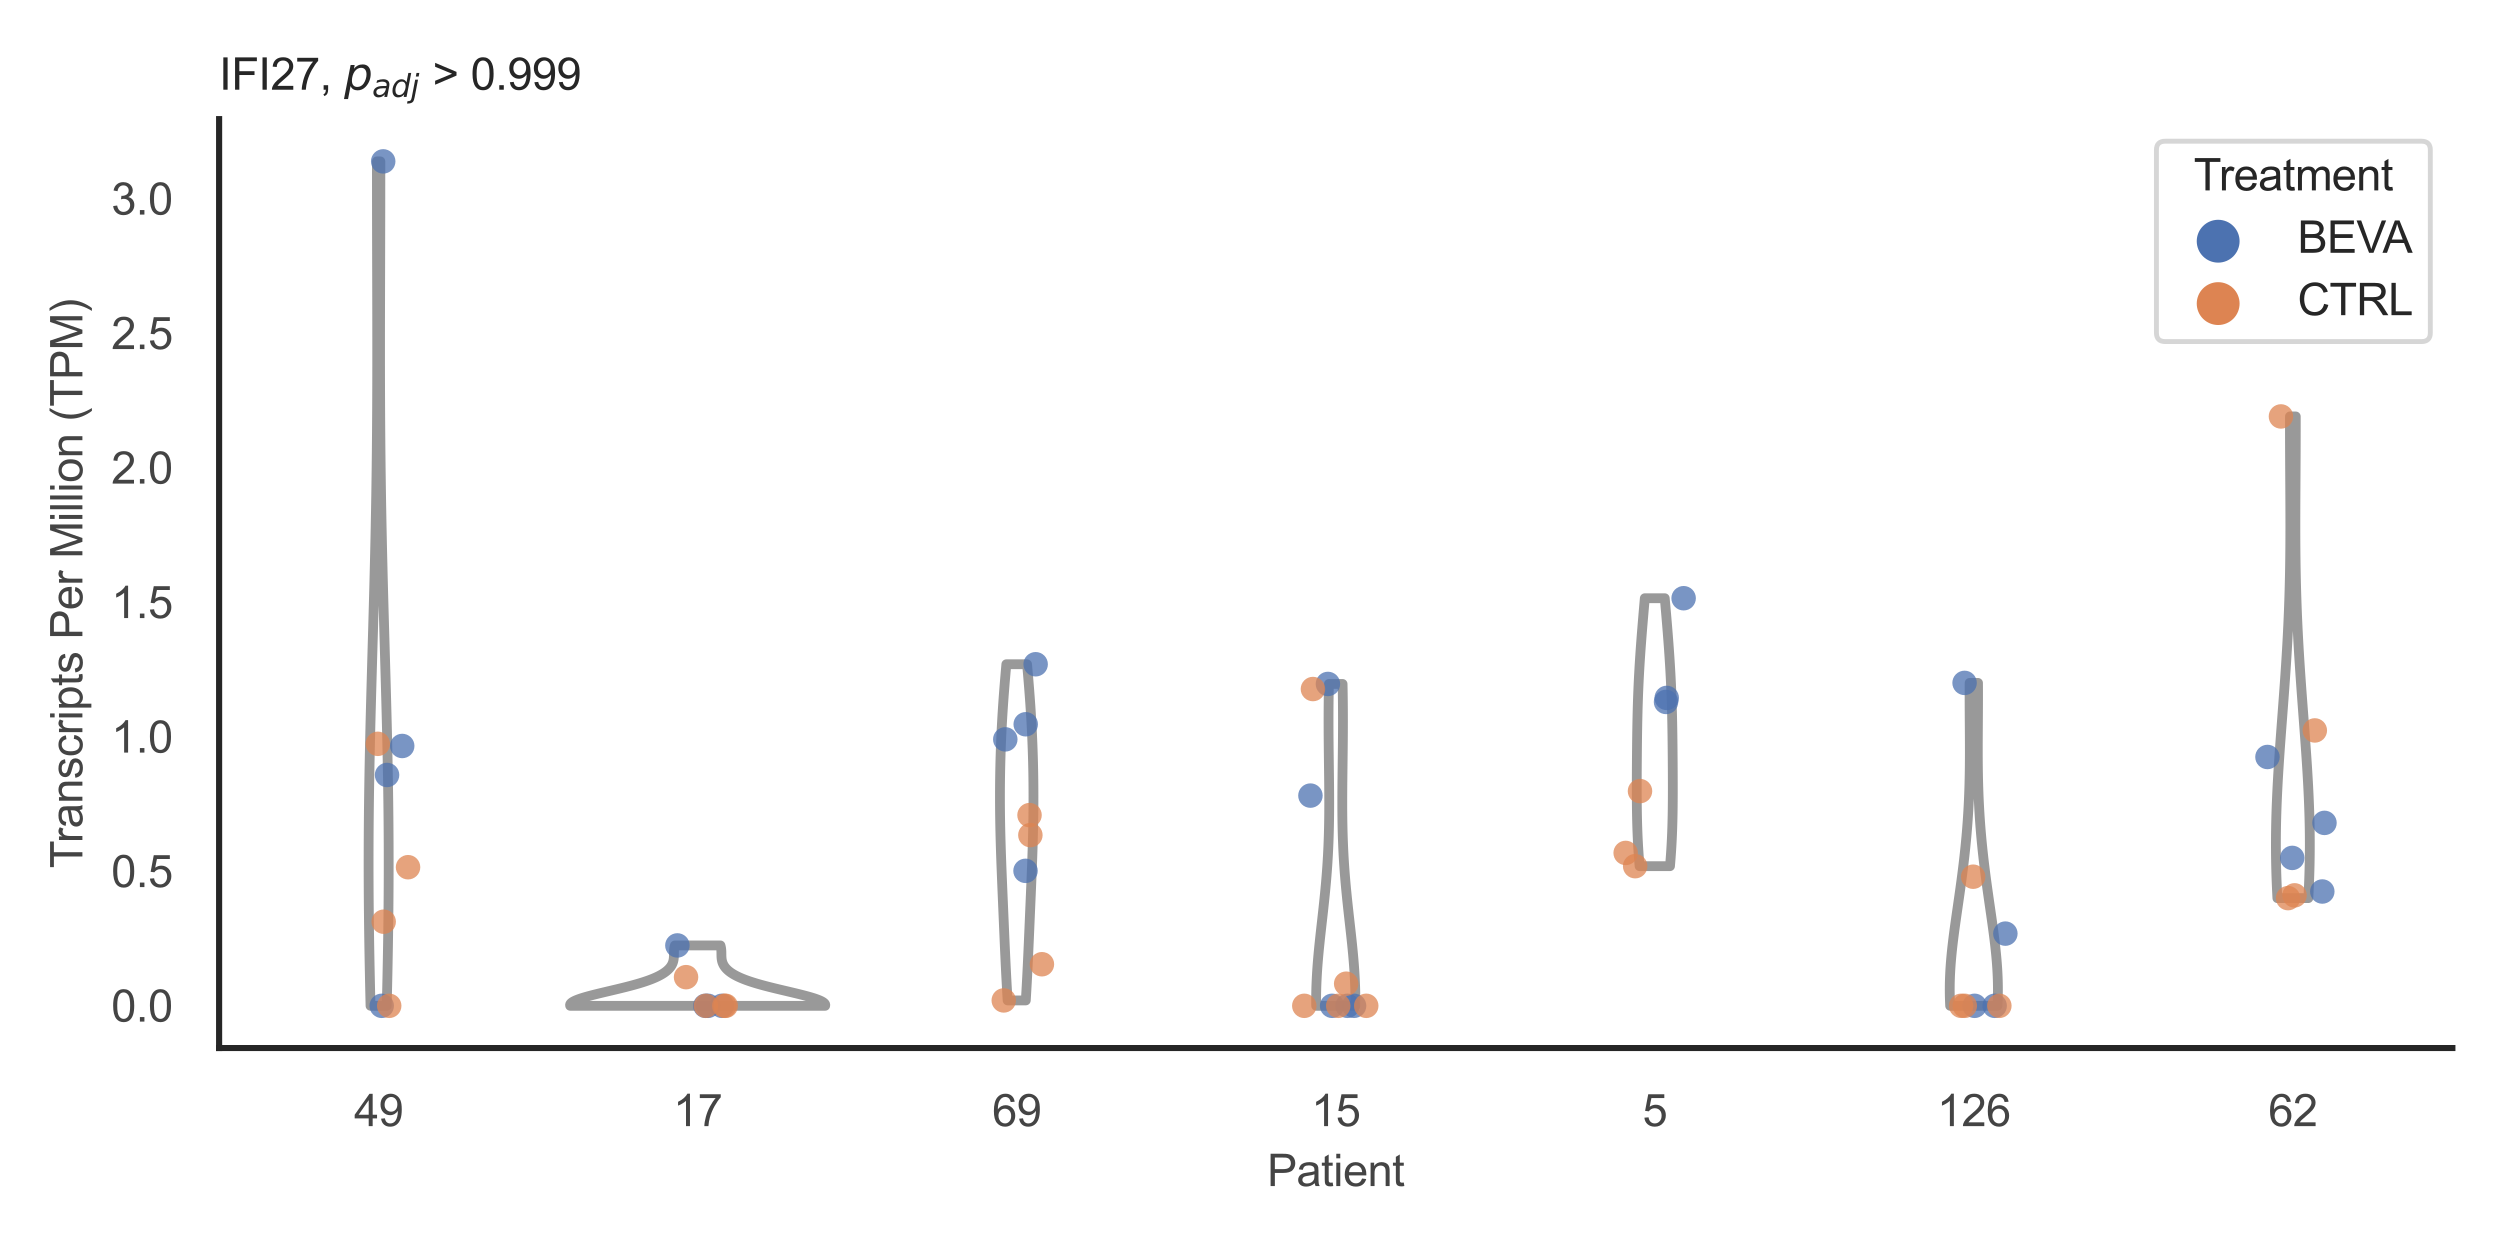 <?xml version="1.0" encoding="utf-8" standalone="no"?>
<!DOCTYPE svg PUBLIC "-//W3C//DTD SVG 1.1//EN"
  "http://www.w3.org/Graphics/SVG/1.1/DTD/svg11.dtd">
<svg xmlns:xlink="http://www.w3.org/1999/xlink" width="510.236pt" height="255.118pt" viewBox="0 0 510.236 255.118" xmlns="http://www.w3.org/2000/svg" version="1.1">
 <defs>
  <style type="text/css">*{stroke-linejoin: round; stroke-linecap: butt}</style>
 </defs>
 <g id="figure_1">
  <g id="patch_1">
   <path d="M 0 255.118 
L 510.236 255.118 
L 510.236 0 
L 0 0 
z
" style="fill: #ffffff"/>
  </g>
  <g id="axes_1">
   <g id="patch_2">
    <path d="M 44.72 213.898 
L 500.516 213.898 
L 500.516 24.32 
L 44.72 24.32 
z
" style="fill: #ffffff"/>
   </g>
   <g id="matplotlib.axis_1">
    <g id="xtick_1">
     <g id="text_1">
      <!-- 49 -->
      <g style="fill: #444444" transform="translate(72.272 229.84)scale(0.09 -0.09)">
       <defs>
        <path id="ArialMT-34" d="M 2069 0 
L 2069 1097 
L 81 1097 
L 81 1613 
L 2172 4581 
L 2631 4581 
L 2631 1613 
L 3250 1613 
L 3250 1097 
L 2631 1097 
L 2631 0 
L 2069 0 
z
M 2069 1613 
L 2069 3678 
L 634 1613 
L 2069 1613 
z
" transform="scale(0.016)"/>
        <path id="ArialMT-39" d="M 350 1059 
L 891 1109 
Q 959 728 1153 556 
Q 1347 384 1650 384 
Q 1909 384 2104 503 
Q 2300 622 2425 820 
Q 2550 1019 2634 1356 
Q 2719 1694 2719 2044 
Q 2719 2081 2716 2156 
Q 2547 1888 2255 1720 
Q 1963 1553 1622 1553 
Q 1053 1553 659 1965 
Q 266 2378 266 3053 
Q 266 3750 677 4175 
Q 1088 4600 1706 4600 
Q 2153 4600 2523 4359 
Q 2894 4119 3086 3673 
Q 3278 3228 3278 2384 
Q 3278 1506 3087 986 
Q 2897 466 2520 194 
Q 2144 -78 1638 -78 
Q 1100 -78 759 220 
Q 419 519 350 1059 
z
M 2653 3081 
Q 2653 3566 2395 3850 
Q 2138 4134 1775 4134 
Q 1400 4134 1122 3828 
Q 844 3522 844 3034 
Q 844 2597 1108 2323 
Q 1372 2050 1759 2050 
Q 2150 2050 2401 2323 
Q 2653 2597 2653 3081 
z
" transform="scale(0.016)"/>
       </defs>
       <use xlink:href="#ArialMT-34"/>
       <use xlink:href="#ArialMT-39" x="55.615"/>
      </g>
     </g>
    </g>
    <g id="xtick_2">
     <g id="text_2">
      <!-- 17 -->
      <g style="fill: #444444" transform="translate(137.386 229.84)scale(0.09 -0.09)">
       <defs>
        <path id="ArialMT-31" d="M 2384 0 
L 1822 0 
L 1822 3584 
Q 1619 3391 1289 3197 
Q 959 3003 697 2906 
L 697 3450 
Q 1169 3672 1522 3987 
Q 1875 4303 2022 4600 
L 2384 4600 
L 2384 0 
z
" transform="scale(0.016)"/>
        <path id="ArialMT-37" d="M 303 3981 
L 303 4522 
L 3269 4522 
L 3269 4084 
Q 2831 3619 2401 2847 
Q 1972 2075 1738 1259 
Q 1569 684 1522 0 
L 944 0 
Q 953 541 1156 1306 
Q 1359 2072 1739 2783 
Q 2119 3494 2547 3981 
L 303 3981 
z
" transform="scale(0.016)"/>
       </defs>
       <use xlink:href="#ArialMT-31"/>
       <use xlink:href="#ArialMT-37" x="55.615"/>
      </g>
     </g>
    </g>
    <g id="xtick_3">
     <g id="text_3">
      <!-- 69 -->
      <g style="fill: #444444" transform="translate(202.5 229.84)scale(0.09 -0.09)">
       <defs>
        <path id="ArialMT-36" d="M 3184 3459 
L 2625 3416 
Q 2550 3747 2413 3897 
Q 2184 4138 1850 4138 
Q 1581 4138 1378 3988 
Q 1113 3794 959 3422 
Q 806 3050 800 2363 
Q 1003 2672 1297 2822 
Q 1591 2972 1913 2972 
Q 2475 2972 2870 2558 
Q 3266 2144 3266 1488 
Q 3266 1056 3080 686 
Q 2894 316 2569 119 
Q 2244 -78 1831 -78 
Q 1128 -78 684 439 
Q 241 956 241 2144 
Q 241 3472 731 4075 
Q 1159 4600 1884 4600 
Q 2425 4600 2770 4297 
Q 3116 3994 3184 3459 
z
M 888 1484 
Q 888 1194 1011 928 
Q 1134 663 1356 523 
Q 1578 384 1822 384 
Q 2178 384 2434 671 
Q 2691 959 2691 1453 
Q 2691 1928 2437 2201 
Q 2184 2475 1800 2475 
Q 1419 2475 1153 2201 
Q 888 1928 888 1484 
z
" transform="scale(0.016)"/>
       </defs>
       <use xlink:href="#ArialMT-36"/>
       <use xlink:href="#ArialMT-39" x="55.615"/>
      </g>
     </g>
    </g>
    <g id="xtick_4">
     <g id="text_4">
      <!-- 15 -->
      <g style="fill: #444444" transform="translate(267.613 229.84)scale(0.09 -0.09)">
       <defs>
        <path id="ArialMT-35" d="M 266 1200 
L 856 1250 
Q 922 819 1161 601 
Q 1400 384 1738 384 
Q 2144 384 2425 690 
Q 2706 997 2706 1503 
Q 2706 1984 2436 2262 
Q 2166 2541 1728 2541 
Q 1456 2541 1237 2417 
Q 1019 2294 894 2097 
L 366 2166 
L 809 4519 
L 3088 4519 
L 3088 3981 
L 1259 3981 
L 1013 2750 
Q 1425 3038 1878 3038 
Q 2478 3038 2890 2622 
Q 3303 2206 3303 1553 
Q 3303 931 2941 478 
Q 2500 -78 1738 -78 
Q 1113 -78 717 272 
Q 322 622 266 1200 
z
" transform="scale(0.016)"/>
       </defs>
       <use xlink:href="#ArialMT-31"/>
       <use xlink:href="#ArialMT-35" x="55.615"/>
      </g>
     </g>
    </g>
    <g id="xtick_5">
     <g id="text_5">
      <!-- 5 -->
      <g style="fill: #444444" transform="translate(335.229 229.84)scale(0.09 -0.09)">
       <use xlink:href="#ArialMT-35"/>
      </g>
     </g>
    </g>
    <g id="xtick_6">
     <g id="text_6">
      <!-- 126 -->
      <g style="fill: #444444" transform="translate(395.338 229.84)scale(0.09 -0.09)">
       <defs>
        <path id="ArialMT-32" d="M 3222 541 
L 3222 0 
L 194 0 
Q 188 203 259 391 
Q 375 700 629 1000 
Q 884 1300 1366 1694 
Q 2113 2306 2375 2664 
Q 2638 3022 2638 3341 
Q 2638 3675 2398 3904 
Q 2159 4134 1775 4134 
Q 1369 4134 1125 3890 
Q 881 3647 878 3216 
L 300 3275 
Q 359 3922 746 4261 
Q 1134 4600 1788 4600 
Q 2447 4600 2831 4234 
Q 3216 3869 3216 3328 
Q 3216 3053 3103 2787 
Q 2991 2522 2730 2228 
Q 2469 1934 1863 1422 
Q 1356 997 1212 845 
Q 1069 694 975 541 
L 3222 541 
z
" transform="scale(0.016)"/>
       </defs>
       <use xlink:href="#ArialMT-31"/>
       <use xlink:href="#ArialMT-32" x="55.615"/>
       <use xlink:href="#ArialMT-36" x="111.23"/>
      </g>
     </g>
    </g>
    <g id="xtick_7">
     <g id="text_7">
      <!-- 62 -->
      <g style="fill: #444444" transform="translate(462.955 229.84)scale(0.09 -0.09)">
       <use xlink:href="#ArialMT-36"/>
       <use xlink:href="#ArialMT-32" x="55.615"/>
      </g>
     </g>
    </g>
    <g id="text_8">
     <!-- Patient -->
     <g style="fill: #444444" transform="translate(258.609 242.071)scale(0.09 -0.09)">
      <defs>
       <path id="ArialMT-50" d="M 494 0 
L 494 4581 
L 2222 4581 
Q 2678 4581 2919 4538 
Q 3256 4481 3484 4323 
Q 3713 4166 3852 3881 
Q 3991 3597 3991 3256 
Q 3991 2672 3619 2267 
Q 3247 1863 2275 1863 
L 1100 1863 
L 1100 0 
L 494 0 
z
M 1100 2403 
L 2284 2403 
Q 2872 2403 3119 2622 
Q 3366 2841 3366 3238 
Q 3366 3525 3220 3729 
Q 3075 3934 2838 4000 
Q 2684 4041 2272 4041 
L 1100 4041 
L 1100 2403 
z
" transform="scale(0.016)"/>
       <path id="ArialMT-61" d="M 2588 409 
Q 2275 144 1986 34 
Q 1697 -75 1366 -75 
Q 819 -75 525 192 
Q 231 459 231 875 
Q 231 1119 342 1320 
Q 453 1522 633 1644 
Q 813 1766 1038 1828 
Q 1203 1872 1538 1913 
Q 2219 1994 2541 2106 
Q 2544 2222 2544 2253 
Q 2544 2597 2384 2738 
Q 2169 2928 1744 2928 
Q 1347 2928 1158 2789 
Q 969 2650 878 2297 
L 328 2372 
Q 403 2725 575 2942 
Q 747 3159 1072 3276 
Q 1397 3394 1825 3394 
Q 2250 3394 2515 3294 
Q 2781 3194 2906 3042 
Q 3031 2891 3081 2659 
Q 3109 2516 3109 2141 
L 3109 1391 
Q 3109 606 3145 398 
Q 3181 191 3288 0 
L 2700 0 
Q 2613 175 2588 409 
z
M 2541 1666 
Q 2234 1541 1622 1453 
Q 1275 1403 1131 1340 
Q 988 1278 909 1158 
Q 831 1038 831 891 
Q 831 666 1001 516 
Q 1172 366 1500 366 
Q 1825 366 2078 508 
Q 2331 650 2450 897 
Q 2541 1088 2541 1459 
L 2541 1666 
z
" transform="scale(0.016)"/>
       <path id="ArialMT-74" d="M 1650 503 
L 1731 6 
Q 1494 -44 1306 -44 
Q 1000 -44 831 53 
Q 663 150 594 308 
Q 525 466 525 972 
L 525 2881 
L 113 2881 
L 113 3319 
L 525 3319 
L 525 4141 
L 1084 4478 
L 1084 3319 
L 1650 3319 
L 1650 2881 
L 1084 2881 
L 1084 941 
Q 1084 700 1114 631 
Q 1144 563 1211 522 
Q 1278 481 1403 481 
Q 1497 481 1650 503 
z
" transform="scale(0.016)"/>
       <path id="ArialMT-69" d="M 425 3934 
L 425 4581 
L 988 4581 
L 988 3934 
L 425 3934 
z
M 425 0 
L 425 3319 
L 988 3319 
L 988 0 
L 425 0 
z
" transform="scale(0.016)"/>
       <path id="ArialMT-65" d="M 2694 1069 
L 3275 997 
Q 3138 488 2766 206 
Q 2394 -75 1816 -75 
Q 1088 -75 661 373 
Q 234 822 234 1631 
Q 234 2469 665 2931 
Q 1097 3394 1784 3394 
Q 2450 3394 2872 2941 
Q 3294 2488 3294 1666 
Q 3294 1616 3291 1516 
L 816 1516 
Q 847 969 1125 678 
Q 1403 388 1819 388 
Q 2128 388 2347 550 
Q 2566 713 2694 1069 
z
M 847 1978 
L 2700 1978 
Q 2663 2397 2488 2606 
Q 2219 2931 1791 2931 
Q 1403 2931 1139 2672 
Q 875 2413 847 1978 
z
" transform="scale(0.016)"/>
       <path id="ArialMT-6e" d="M 422 0 
L 422 3319 
L 928 3319 
L 928 2847 
Q 1294 3394 1984 3394 
Q 2284 3394 2536 3286 
Q 2788 3178 2913 3003 
Q 3038 2828 3088 2588 
Q 3119 2431 3119 2041 
L 3119 0 
L 2556 0 
L 2556 2019 
Q 2556 2363 2490 2533 
Q 2425 2703 2258 2804 
Q 2091 2906 1866 2906 
Q 1506 2906 1245 2678 
Q 984 2450 984 1813 
L 984 0 
L 422 0 
z
" transform="scale(0.016)"/>
      </defs>
      <use xlink:href="#ArialMT-50"/>
      <use xlink:href="#ArialMT-61" x="66.699"/>
      <use xlink:href="#ArialMT-74" x="122.314"/>
      <use xlink:href="#ArialMT-69" x="150.098"/>
      <use xlink:href="#ArialMT-65" x="172.314"/>
      <use xlink:href="#ArialMT-6e" x="227.93"/>
      <use xlink:href="#ArialMT-74" x="283.545"/>
     </g>
    </g>
   </g>
   <g id="matplotlib.axis_2">
    <g id="ytick_1">
     <g id="text_9">
      <!-- 0.0 -->
      <g style="fill: #444444" transform="translate(22.71 208.502)scale(0.09 -0.09)">
       <defs>
        <path id="ArialMT-30" d="M 266 2259 
Q 266 3072 433 3567 
Q 600 4063 929 4331 
Q 1259 4600 1759 4600 
Q 2128 4600 2406 4451 
Q 2684 4303 2865 4023 
Q 3047 3744 3150 3342 
Q 3253 2941 3253 2259 
Q 3253 1453 3087 958 
Q 2922 463 2592 192 
Q 2263 -78 1759 -78 
Q 1097 -78 719 397 
Q 266 969 266 2259 
z
M 844 2259 
Q 844 1131 1108 757 
Q 1372 384 1759 384 
Q 2147 384 2411 759 
Q 2675 1134 2675 2259 
Q 2675 3391 2411 3762 
Q 2147 4134 1753 4134 
Q 1366 4134 1134 3806 
Q 844 3388 844 2259 
z
" transform="scale(0.016)"/>
        <path id="ArialMT-2e" d="M 581 0 
L 581 641 
L 1222 641 
L 1222 0 
L 581 0 
z
" transform="scale(0.016)"/>
       </defs>
       <use xlink:href="#ArialMT-30"/>
       <use xlink:href="#ArialMT-2e" x="55.615"/>
       <use xlink:href="#ArialMT-30" x="83.398"/>
      </g>
     </g>
    </g>
    <g id="ytick_2">
     <g id="text_10">
      <!-- 0.5 -->
      <g style="fill: #444444" transform="translate(22.71 181.051)scale(0.09 -0.09)">
       <use xlink:href="#ArialMT-30"/>
       <use xlink:href="#ArialMT-2e" x="55.615"/>
       <use xlink:href="#ArialMT-35" x="83.398"/>
      </g>
     </g>
    </g>
    <g id="ytick_3">
     <g id="text_11">
      <!-- 1.0 -->
      <g style="fill: #444444" transform="translate(22.71 153.6)scale(0.09 -0.09)">
       <use xlink:href="#ArialMT-31"/>
       <use xlink:href="#ArialMT-2e" x="55.615"/>
       <use xlink:href="#ArialMT-30" x="83.398"/>
      </g>
     </g>
    </g>
    <g id="ytick_4">
     <g id="text_12">
      <!-- 1.5 -->
      <g style="fill: #444444" transform="translate(22.71 126.149)scale(0.09 -0.09)">
       <use xlink:href="#ArialMT-31"/>
       <use xlink:href="#ArialMT-2e" x="55.615"/>
       <use xlink:href="#ArialMT-35" x="83.398"/>
      </g>
     </g>
    </g>
    <g id="ytick_5">
     <g id="text_13">
      <!-- 2.0 -->
      <g style="fill: #444444" transform="translate(22.71 98.698)scale(0.09 -0.09)">
       <use xlink:href="#ArialMT-32"/>
       <use xlink:href="#ArialMT-2e" x="55.615"/>
       <use xlink:href="#ArialMT-30" x="83.398"/>
      </g>
     </g>
    </g>
    <g id="ytick_6">
     <g id="text_14">
      <!-- 2.5 -->
      <g style="fill: #444444" transform="translate(22.71 71.247)scale(0.09 -0.09)">
       <use xlink:href="#ArialMT-32"/>
       <use xlink:href="#ArialMT-2e" x="55.615"/>
       <use xlink:href="#ArialMT-35" x="83.398"/>
      </g>
     </g>
    </g>
    <g id="ytick_7">
     <g id="text_15">
      <!-- 3.0 -->
      <g style="fill: #444444" transform="translate(22.71 43.796)scale(0.09 -0.09)">
       <defs>
        <path id="ArialMT-33" d="M 269 1209 
L 831 1284 
Q 928 806 1161 595 
Q 1394 384 1728 384 
Q 2125 384 2398 659 
Q 2672 934 2672 1341 
Q 2672 1728 2419 1979 
Q 2166 2231 1775 2231 
Q 1616 2231 1378 2169 
L 1441 2663 
Q 1497 2656 1531 2656 
Q 1891 2656 2178 2843 
Q 2466 3031 2466 3422 
Q 2466 3731 2256 3934 
Q 2047 4138 1716 4138 
Q 1388 4138 1169 3931 
Q 950 3725 888 3313 
L 325 3413 
Q 428 3978 793 4289 
Q 1159 4600 1703 4600 
Q 2078 4600 2393 4439 
Q 2709 4278 2876 4000 
Q 3044 3722 3044 3409 
Q 3044 3113 2884 2869 
Q 2725 2625 2413 2481 
Q 2819 2388 3044 2092 
Q 3269 1797 3269 1353 
Q 3269 753 2831 336 
Q 2394 -81 1725 -81 
Q 1122 -81 723 278 
Q 325 638 269 1209 
z
" transform="scale(0.016)"/>
       </defs>
       <use xlink:href="#ArialMT-33"/>
       <use xlink:href="#ArialMT-2e" x="55.615"/>
       <use xlink:href="#ArialMT-30" x="83.398"/>
      </g>
     </g>
    </g>
    <g id="text_16">
     <!-- Transcripts Per Million (TPM) -->
     <g style="fill: #444444" transform="translate(16.816 177.194)rotate(-90)scale(0.09 -0.09)">
      <defs>
       <path id="ArialMT-54" d="M 1659 0 
L 1659 4041 
L 150 4041 
L 150 4581 
L 3781 4581 
L 3781 4041 
L 2266 4041 
L 2266 0 
L 1659 0 
z
" transform="scale(0.016)"/>
       <path id="ArialMT-72" d="M 416 0 
L 416 3319 
L 922 3319 
L 922 2816 
Q 1116 3169 1280 3281 
Q 1444 3394 1641 3394 
Q 1925 3394 2219 3213 
L 2025 2691 
Q 1819 2813 1613 2813 
Q 1428 2813 1281 2702 
Q 1134 2591 1072 2394 
Q 978 2094 978 1738 
L 978 0 
L 416 0 
z
" transform="scale(0.016)"/>
       <path id="ArialMT-73" d="M 197 991 
L 753 1078 
Q 800 744 1014 566 
Q 1228 388 1613 388 
Q 2000 388 2187 545 
Q 2375 703 2375 916 
Q 2375 1106 2209 1216 
Q 2094 1291 1634 1406 
Q 1016 1563 777 1677 
Q 538 1791 414 1992 
Q 291 2194 291 2438 
Q 291 2659 392 2848 
Q 494 3038 669 3163 
Q 800 3259 1026 3326 
Q 1253 3394 1513 3394 
Q 1903 3394 2198 3281 
Q 2494 3169 2634 2976 
Q 2775 2784 2828 2463 
L 2278 2388 
Q 2241 2644 2061 2787 
Q 1881 2931 1553 2931 
Q 1166 2931 1000 2803 
Q 834 2675 834 2503 
Q 834 2394 903 2306 
Q 972 2216 1119 2156 
Q 1203 2125 1616 2013 
Q 2213 1853 2448 1751 
Q 2684 1650 2818 1456 
Q 2953 1263 2953 975 
Q 2953 694 2789 445 
Q 2625 197 2315 61 
Q 2006 -75 1616 -75 
Q 969 -75 630 194 
Q 291 463 197 991 
z
" transform="scale(0.016)"/>
       <path id="ArialMT-63" d="M 2588 1216 
L 3141 1144 
Q 3050 572 2676 248 
Q 2303 -75 1759 -75 
Q 1078 -75 664 370 
Q 250 816 250 1647 
Q 250 2184 428 2587 
Q 606 2991 970 3192 
Q 1334 3394 1763 3394 
Q 2303 3394 2647 3120 
Q 2991 2847 3088 2344 
L 2541 2259 
Q 2463 2594 2264 2762 
Q 2066 2931 1784 2931 
Q 1359 2931 1093 2626 
Q 828 2322 828 1663 
Q 828 994 1084 691 
Q 1341 388 1753 388 
Q 2084 388 2306 591 
Q 2528 794 2588 1216 
z
" transform="scale(0.016)"/>
       <path id="ArialMT-70" d="M 422 -1272 
L 422 3319 
L 934 3319 
L 934 2888 
Q 1116 3141 1344 3267 
Q 1572 3394 1897 3394 
Q 2322 3394 2647 3175 
Q 2972 2956 3137 2557 
Q 3303 2159 3303 1684 
Q 3303 1175 3120 767 
Q 2938 359 2589 142 
Q 2241 -75 1856 -75 
Q 1575 -75 1351 44 
Q 1128 163 984 344 
L 984 -1272 
L 422 -1272 
z
M 931 1641 
Q 931 1000 1190 694 
Q 1450 388 1819 388 
Q 2194 388 2461 705 
Q 2728 1022 2728 1688 
Q 2728 2322 2467 2637 
Q 2206 2953 1844 2953 
Q 1484 2953 1207 2617 
Q 931 2281 931 1641 
z
" transform="scale(0.016)"/>
       <path id="ArialMT-20" transform="scale(0.016)"/>
       <path id="ArialMT-4d" d="M 475 0 
L 475 4581 
L 1388 4581 
L 2472 1338 
Q 2622 884 2691 659 
Q 2769 909 2934 1394 
L 4031 4581 
L 4847 4581 
L 4847 0 
L 4263 0 
L 4263 3834 
L 2931 0 
L 2384 0 
L 1059 3900 
L 1059 0 
L 475 0 
z
" transform="scale(0.016)"/>
       <path id="ArialMT-6c" d="M 409 0 
L 409 4581 
L 972 4581 
L 972 0 
L 409 0 
z
" transform="scale(0.016)"/>
       <path id="ArialMT-6f" d="M 213 1659 
Q 213 2581 725 3025 
Q 1153 3394 1769 3394 
Q 2453 3394 2887 2945 
Q 3322 2497 3322 1706 
Q 3322 1066 3130 698 
Q 2938 331 2570 128 
Q 2203 -75 1769 -75 
Q 1072 -75 642 372 
Q 213 819 213 1659 
z
M 791 1659 
Q 791 1022 1069 705 
Q 1347 388 1769 388 
Q 2188 388 2466 706 
Q 2744 1025 2744 1678 
Q 2744 2294 2464 2611 
Q 2184 2928 1769 2928 
Q 1347 2928 1069 2612 
Q 791 2297 791 1659 
z
" transform="scale(0.016)"/>
       <path id="ArialMT-28" d="M 1497 -1347 
Q 1031 -759 709 28 
Q 388 816 388 1659 
Q 388 2403 628 3084 
Q 909 3875 1497 4659 
L 1900 4659 
Q 1522 4009 1400 3731 
Q 1209 3300 1100 2831 
Q 966 2247 966 1656 
Q 966 153 1900 -1347 
L 1497 -1347 
z
" transform="scale(0.016)"/>
       <path id="ArialMT-29" d="M 791 -1347 
L 388 -1347 
Q 1322 153 1322 1656 
Q 1322 2244 1188 2822 
Q 1081 3291 891 3722 
Q 769 4003 388 4659 
L 791 4659 
Q 1378 3875 1659 3084 
Q 1900 2403 1900 1659 
Q 1900 816 1576 28 
Q 1253 -759 791 -1347 
z
" transform="scale(0.016)"/>
      </defs>
      <use xlink:href="#ArialMT-54"/>
      <use xlink:href="#ArialMT-72" x="57.334"/>
      <use xlink:href="#ArialMT-61" x="90.635"/>
      <use xlink:href="#ArialMT-6e" x="146.25"/>
      <use xlink:href="#ArialMT-73" x="201.865"/>
      <use xlink:href="#ArialMT-63" x="251.865"/>
      <use xlink:href="#ArialMT-72" x="301.865"/>
      <use xlink:href="#ArialMT-69" x="335.166"/>
      <use xlink:href="#ArialMT-70" x="357.383"/>
      <use xlink:href="#ArialMT-74" x="412.998"/>
      <use xlink:href="#ArialMT-73" x="440.781"/>
      <use xlink:href="#ArialMT-20" x="490.781"/>
      <use xlink:href="#ArialMT-50" x="518.564"/>
      <use xlink:href="#ArialMT-65" x="585.264"/>
      <use xlink:href="#ArialMT-72" x="640.879"/>
      <use xlink:href="#ArialMT-20" x="674.18"/>
      <use xlink:href="#ArialMT-4d" x="701.963"/>
      <use xlink:href="#ArialMT-69" x="785.264"/>
      <use xlink:href="#ArialMT-6c" x="807.48"/>
      <use xlink:href="#ArialMT-6c" x="829.697"/>
      <use xlink:href="#ArialMT-69" x="851.914"/>
      <use xlink:href="#ArialMT-6f" x="874.131"/>
      <use xlink:href="#ArialMT-6e" x="929.746"/>
      <use xlink:href="#ArialMT-20" x="985.361"/>
      <use xlink:href="#ArialMT-28" x="1013.145"/>
      <use xlink:href="#ArialMT-54" x="1046.445"/>
      <use xlink:href="#ArialMT-50" x="1107.529"/>
      <use xlink:href="#ArialMT-4d" x="1174.229"/>
      <use xlink:href="#ArialMT-29" x="1257.529"/>
     </g>
    </g>
   </g>
   <g id="PolyCollection_1">
    <defs>
     <path id="m8ac4c36e70" d="M 78.932 -49.837 
L 75.622 -49.837 
L 75.58 -51.578 
L 75.54 -53.319 
L 75.502 -55.06 
L 75.466 -56.801 
L 75.431 -58.541 
L 75.4 -60.282 
L 75.37 -62.023 
L 75.343 -63.764 
L 75.319 -65.505 
L 75.297 -67.246 
L 75.278 -68.986 
L 75.262 -70.727 
L 75.249 -72.468 
L 75.239 -74.209 
L 75.232 -75.95 
L 75.228 -77.691 
L 75.227 -79.432 
L 75.23 -81.172 
L 75.235 -82.913 
L 75.244 -84.654 
L 75.255 -86.395 
L 75.27 -88.136 
L 75.287 -89.877 
L 75.308 -91.617 
L 75.331 -93.358 
L 75.357 -95.099 
L 75.386 -96.84 
L 75.417 -98.581 
L 75.451 -100.322 
L 75.487 -102.063 
L 75.525 -103.803 
L 75.565 -105.544 
L 75.606 -107.285 
L 75.65 -109.026 
L 75.695 -110.767 
L 75.741 -112.508 
L 75.788 -114.248 
L 75.836 -115.989 
L 75.885 -117.73 
L 75.934 -119.471 
L 75.984 -121.212 
L 76.034 -122.953 
L 76.084 -124.694 
L 76.134 -126.434 
L 76.183 -128.175 
L 76.232 -129.916 
L 76.28 -131.657 
L 76.327 -133.398 
L 76.373 -135.139 
L 76.418 -136.879 
L 76.462 -138.62 
L 76.504 -140.361 
L 76.545 -142.102 
L 76.585 -143.843 
L 76.622 -145.584 
L 76.658 -147.325 
L 76.692 -149.065 
L 76.724 -150.806 
L 76.754 -152.547 
L 76.783 -154.288 
L 76.809 -156.029 
L 76.833 -157.77 
L 76.856 -159.51 
L 76.876 -161.251 
L 76.895 -162.992 
L 76.911 -164.733 
L 76.926 -166.474 
L 76.939 -168.215 
L 76.95 -169.956 
L 76.96 -171.696 
L 76.968 -173.437 
L 76.975 -175.178 
L 76.98 -176.919 
L 76.983 -178.66 
L 76.986 -180.401 
L 76.987 -182.141 
L 76.988 -183.882 
L 76.987 -185.623 
L 76.985 -187.364 
L 76.983 -189.105 
L 76.98 -190.846 
L 76.977 -192.587 
L 76.973 -194.327 
L 76.969 -196.068 
L 76.965 -197.809 
L 76.96 -199.55 
L 76.955 -201.291 
L 76.951 -203.032 
L 76.947 -204.772 
L 76.942 -206.513 
L 76.938 -208.254 
L 76.935 -209.995 
L 76.932 -211.736 
L 76.929 -213.477 
L 76.927 -215.218 
L 76.926 -216.958 
L 76.925 -218.699 
L 76.924 -220.44 
L 76.925 -222.181 
L 77.629 -222.181 
L 77.629 -222.181 
L 77.629 -220.44 
L 77.629 -218.699 
L 77.628 -216.958 
L 77.627 -215.218 
L 77.625 -213.477 
L 77.622 -211.736 
L 77.619 -209.995 
L 77.615 -208.254 
L 77.611 -206.513 
L 77.607 -204.772 
L 77.603 -203.032 
L 77.598 -201.291 
L 77.594 -199.55 
L 77.589 -197.809 
L 77.585 -196.068 
L 77.581 -194.327 
L 77.577 -192.587 
L 77.573 -190.846 
L 77.57 -189.105 
L 77.568 -187.364 
L 77.567 -185.623 
L 77.566 -183.882 
L 77.566 -182.141 
L 77.568 -180.401 
L 77.57 -178.66 
L 77.574 -176.919 
L 77.579 -175.178 
L 77.586 -173.437 
L 77.594 -171.696 
L 77.603 -169.956 
L 77.615 -168.215 
L 77.628 -166.474 
L 77.642 -164.733 
L 77.659 -162.992 
L 77.678 -161.251 
L 77.698 -159.51 
L 77.721 -157.77 
L 77.745 -156.029 
L 77.771 -154.288 
L 77.799 -152.547 
L 77.83 -150.806 
L 77.862 -149.065 
L 77.896 -147.325 
L 77.932 -145.584 
L 77.969 -143.843 
L 78.008 -142.102 
L 78.049 -140.361 
L 78.092 -138.62 
L 78.135 -136.879 
L 78.18 -135.139 
L 78.227 -133.398 
L 78.274 -131.657 
L 78.322 -129.916 
L 78.371 -128.175 
L 78.42 -126.434 
L 78.47 -124.694 
L 78.52 -122.953 
L 78.57 -121.212 
L 78.619 -119.471 
L 78.669 -117.73 
L 78.718 -115.989 
L 78.766 -114.248 
L 78.813 -112.508 
L 78.859 -110.767 
L 78.904 -109.026 
L 78.947 -107.285 
L 78.989 -105.544 
L 79.029 -103.803 
L 79.067 -102.063 
L 79.103 -100.322 
L 79.137 -98.581 
L 79.168 -96.84 
L 79.197 -95.099 
L 79.223 -93.358 
L 79.246 -91.617 
L 79.266 -89.877 
L 79.284 -88.136 
L 79.299 -86.395 
L 79.31 -84.654 
L 79.319 -82.913 
L 79.324 -81.172 
L 79.326 -79.432 
L 79.326 -77.691 
L 79.322 -75.95 
L 79.315 -74.209 
L 79.305 -72.468 
L 79.292 -70.727 
L 79.276 -68.986 
L 79.257 -67.246 
L 79.235 -65.505 
L 79.211 -63.764 
L 79.184 -62.023 
L 79.154 -60.282 
L 79.122 -58.541 
L 79.088 -56.801 
L 79.052 -55.06 
L 79.014 -53.319 
L 78.974 -51.578 
L 78.932 -49.837 
z
" style="stroke: #999999; stroke-width: 2"/>
    </defs>
    <g clip-path="url(#pbbd6dcaf88)">
     <use xlink:href="#m8ac4c36e70" x="0" y="255.118" style="fill: #ffffff; stroke: #999999; stroke-width: 2"/>
    </g>
   </g>
   <g id="PolyCollection_2">
    <defs>
     <path id="m3573be59a7" d="M 168.405 -49.837 
L 116.376 -49.837 
L 116.345 -49.962 
L 116.354 -50.086 
L 116.404 -50.211 
L 116.493 -50.335 
L 116.62 -50.46 
L 116.785 -50.584 
L 116.986 -50.709 
L 117.223 -50.833 
L 117.493 -50.958 
L 117.794 -51.082 
L 118.126 -51.206 
L 118.486 -51.331 
L 118.872 -51.455 
L 119.282 -51.58 
L 119.714 -51.704 
L 120.165 -51.829 
L 120.634 -51.953 
L 121.117 -52.078 
L 121.614 -52.202 
L 122.121 -52.327 
L 122.636 -52.451 
L 123.158 -52.576 
L 123.683 -52.7 
L 124.211 -52.825 
L 124.739 -52.949 
L 125.265 -53.074 
L 125.788 -53.198 
L 126.306 -53.323 
L 126.817 -53.447 
L 127.321 -53.572 
L 127.815 -53.696 
L 128.299 -53.821 
L 128.773 -53.945 
L 129.234 -54.07 
L 129.682 -54.194 
L 130.118 -54.319 
L 130.539 -54.443 
L 130.946 -54.568 
L 131.339 -54.692 
L 131.717 -54.816 
L 132.08 -54.941 
L 132.429 -55.065 
L 132.763 -55.19 
L 133.082 -55.314 
L 133.387 -55.439 
L 133.678 -55.563 
L 133.955 -55.688 
L 134.218 -55.812 
L 134.468 -55.937 
L 134.705 -56.061 
L 134.929 -56.186 
L 135.142 -56.31 
L 135.342 -56.435 
L 135.531 -56.559 
L 135.709 -56.684 
L 135.877 -56.808 
L 136.033 -56.933 
L 136.181 -57.057 
L 136.318 -57.182 
L 136.446 -57.306 
L 136.565 -57.431 
L 136.676 -57.555 
L 136.778 -57.68 
L 136.872 -57.804 
L 136.958 -57.929 
L 137.037 -58.053 
L 137.108 -58.177 
L 137.173 -58.302 
L 137.232 -58.426 
L 137.284 -58.551 
L 137.33 -58.675 
L 137.37 -58.8 
L 137.405 -58.924 
L 137.435 -59.049 
L 137.46 -59.173 
L 137.482 -59.298 
L 137.499 -59.422 
L 137.513 -59.547 
L 137.524 -59.671 
L 137.532 -59.796 
L 137.537 -59.92 
L 137.541 -60.045 
L 137.544 -60.169 
L 137.546 -60.294 
L 137.547 -60.418 
L 137.548 -60.543 
L 137.55 -60.667 
L 137.552 -60.792 
L 137.556 -60.916 
L 137.561 -61.041 
L 137.568 -61.165 
L 137.578 -61.29 
L 137.591 -61.414 
L 137.607 -61.539 
L 137.626 -61.663 
L 137.649 -61.787 
L 137.676 -61.912 
L 137.707 -62.036 
L 137.743 -62.161 
L 147.038 -62.161 
L 147.038 -62.161 
L 147.074 -62.036 
L 147.105 -61.912 
L 147.132 -61.787 
L 147.155 -61.663 
L 147.175 -61.539 
L 147.19 -61.414 
L 147.203 -61.29 
L 147.213 -61.165 
L 147.22 -61.041 
L 147.226 -60.916 
L 147.229 -60.792 
L 147.232 -60.667 
L 147.233 -60.543 
L 147.234 -60.418 
L 147.236 -60.294 
L 147.237 -60.169 
L 147.24 -60.045 
L 147.244 -59.92 
L 147.25 -59.796 
L 147.258 -59.671 
L 147.268 -59.547 
L 147.282 -59.422 
L 147.3 -59.298 
L 147.321 -59.173 
L 147.346 -59.049 
L 147.376 -58.924 
L 147.411 -58.8 
L 147.452 -58.675 
L 147.498 -58.551 
L 147.55 -58.426 
L 147.608 -58.302 
L 147.673 -58.177 
L 147.744 -58.053 
L 147.823 -57.929 
L 147.91 -57.804 
L 148.004 -57.68 
L 148.106 -57.555 
L 148.216 -57.431 
L 148.335 -57.306 
L 148.463 -57.182 
L 148.601 -57.057 
L 148.748 -56.933 
L 148.905 -56.808 
L 149.072 -56.684 
L 149.25 -56.559 
L 149.439 -56.435 
L 149.64 -56.31 
L 149.852 -56.186 
L 150.076 -56.061 
L 150.313 -55.937 
L 150.563 -55.812 
L 150.827 -55.688 
L 151.103 -55.563 
L 151.394 -55.439 
L 151.699 -55.314 
L 152.018 -55.19 
L 152.352 -55.065 
L 152.701 -54.941 
L 153.064 -54.816 
L 153.442 -54.692 
L 153.835 -54.568 
L 154.242 -54.443 
L 154.664 -54.319 
L 155.099 -54.194 
L 155.547 -54.07 
L 156.009 -53.945 
L 156.482 -53.821 
L 156.966 -53.696 
L 157.461 -53.572 
L 157.964 -53.447 
L 158.476 -53.323 
L 158.993 -53.198 
L 159.516 -53.074 
L 160.043 -52.949 
L 160.57 -52.825 
L 161.098 -52.7 
L 161.624 -52.576 
L 162.145 -52.451 
L 162.661 -52.327 
L 163.168 -52.202 
L 163.664 -52.078 
L 164.148 -51.953 
L 164.616 -51.829 
L 165.068 -51.704 
L 165.499 -51.58 
L 165.909 -51.455 
L 166.295 -51.331 
L 166.655 -51.206 
L 166.987 -51.082 
L 167.289 -50.958 
L 167.559 -50.833 
L 167.795 -50.709 
L 167.996 -50.584 
L 168.161 -50.46 
L 168.289 -50.335 
L 168.377 -50.211 
L 168.427 -50.086 
L 168.436 -49.962 
L 168.405 -49.837 
z
" style="stroke: #999999; stroke-width: 2"/>
    </defs>
    <g clip-path="url(#pbbd6dcaf88)">
     <use xlink:href="#m3573be59a7" x="0" y="255.118" style="fill: #ffffff; stroke: #999999; stroke-width: 2"/>
    </g>
   </g>
   <g id="PolyCollection_3">
    <defs>
     <path id="mc61d48147b" d="M 209.36 -50.939 
L 205.649 -50.939 
L 205.607 -51.632 
L 205.566 -52.325 
L 205.526 -53.018 
L 205.486 -53.711 
L 205.448 -54.404 
L 205.411 -55.097 
L 205.374 -55.79 
L 205.338 -56.483 
L 205.303 -57.176 
L 205.269 -57.869 
L 205.236 -58.562 
L 205.203 -59.255 
L 205.171 -59.948 
L 205.139 -60.641 
L 205.108 -61.334 
L 205.077 -62.027 
L 205.046 -62.72 
L 205.016 -63.413 
L 204.986 -64.106 
L 204.956 -64.799 
L 204.926 -65.492 
L 204.896 -66.185 
L 204.867 -66.878 
L 204.837 -67.571 
L 204.807 -68.264 
L 204.778 -68.957 
L 204.748 -69.65 
L 204.719 -70.343 
L 204.689 -71.036 
L 204.659 -71.729 
L 204.63 -72.422 
L 204.601 -73.115 
L 204.571 -73.808 
L 204.542 -74.501 
L 204.514 -75.194 
L 204.485 -75.887 
L 204.457 -76.58 
L 204.43 -77.274 
L 204.403 -77.967 
L 204.376 -78.66 
L 204.351 -79.353 
L 204.326 -80.046 
L 204.302 -80.739 
L 204.279 -81.432 
L 204.257 -82.125 
L 204.236 -82.818 
L 204.216 -83.511 
L 204.197 -84.204 
L 204.18 -84.897 
L 204.164 -85.59 
L 204.149 -86.283 
L 204.136 -86.976 
L 204.124 -87.669 
L 204.114 -88.362 
L 204.105 -89.055 
L 204.098 -89.748 
L 204.092 -90.441 
L 204.088 -91.134 
L 204.086 -91.827 
L 204.085 -92.52 
L 204.086 -93.213 
L 204.088 -93.906 
L 204.093 -94.599 
L 204.099 -95.292 
L 204.106 -95.985 
L 204.116 -96.678 
L 204.127 -97.371 
L 204.14 -98.064 
L 204.155 -98.757 
L 204.171 -99.45 
L 204.189 -100.143 
L 204.209 -100.836 
L 204.231 -101.529 
L 204.254 -102.222 
L 204.28 -102.915 
L 204.307 -103.608 
L 204.336 -104.301 
L 204.366 -104.994 
L 204.399 -105.687 
L 204.433 -106.38 
L 204.469 -107.073 
L 204.507 -107.766 
L 204.547 -108.459 
L 204.588 -109.152 
L 204.632 -109.845 
L 204.677 -110.538 
L 204.723 -111.231 
L 204.771 -111.924 
L 204.821 -112.617 
L 204.872 -113.31 
L 204.925 -114.003 
L 204.979 -114.696 
L 205.035 -115.389 
L 205.091 -116.082 
L 205.149 -116.775 
L 205.208 -117.468 
L 205.267 -118.161 
L 205.328 -118.854 
L 205.389 -119.547 
L 209.619 -119.547 
L 209.619 -119.547 
L 209.681 -118.854 
L 209.741 -118.161 
L 209.801 -117.468 
L 209.86 -116.775 
L 209.918 -116.082 
L 209.974 -115.389 
L 210.03 -114.696 
L 210.084 -114.003 
L 210.136 -113.31 
L 210.188 -112.617 
L 210.237 -111.924 
L 210.286 -111.231 
L 210.332 -110.538 
L 210.377 -109.845 
L 210.42 -109.152 
L 210.462 -108.459 
L 210.502 -107.766 
L 210.539 -107.073 
L 210.576 -106.38 
L 210.61 -105.687 
L 210.642 -104.994 
L 210.673 -104.301 
L 210.702 -103.608 
L 210.729 -102.915 
L 210.755 -102.222 
L 210.778 -101.529 
L 210.8 -100.836 
L 210.82 -100.143 
L 210.838 -99.45 
L 210.854 -98.757 
L 210.869 -98.064 
L 210.882 -97.371 
L 210.893 -96.678 
L 210.902 -95.985 
L 210.91 -95.292 
L 210.916 -94.599 
L 210.92 -93.906 
L 210.923 -93.213 
L 210.924 -92.52 
L 210.923 -91.827 
L 210.921 -91.134 
L 210.917 -90.441 
L 210.911 -89.748 
L 210.904 -89.055 
L 210.895 -88.362 
L 210.885 -87.669 
L 210.873 -86.976 
L 210.86 -86.283 
L 210.845 -85.59 
L 210.829 -84.897 
L 210.812 -84.204 
L 210.793 -83.511 
L 210.773 -82.818 
L 210.752 -82.125 
L 210.73 -81.432 
L 210.707 -80.739 
L 210.683 -80.046 
L 210.658 -79.353 
L 210.632 -78.66 
L 210.606 -77.967 
L 210.579 -77.274 
L 210.552 -76.58 
L 210.524 -75.887 
L 210.495 -75.194 
L 210.466 -74.501 
L 210.437 -73.808 
L 210.408 -73.115 
L 210.379 -72.422 
L 210.349 -71.729 
L 210.32 -71.036 
L 210.29 -70.343 
L 210.26 -69.65 
L 210.231 -68.957 
L 210.201 -68.264 
L 210.172 -67.571 
L 210.142 -66.878 
L 210.112 -66.185 
L 210.083 -65.492 
L 210.053 -64.799 
L 210.023 -64.106 
L 209.993 -63.413 
L 209.963 -62.72 
L 209.932 -62.027 
L 209.901 -61.334 
L 209.87 -60.641 
L 209.838 -59.948 
L 209.806 -59.255 
L 209.773 -58.562 
L 209.74 -57.869 
L 209.705 -57.176 
L 209.67 -56.483 
L 209.635 -55.79 
L 209.598 -55.097 
L 209.561 -54.404 
L 209.522 -53.711 
L 209.483 -53.018 
L 209.443 -52.325 
L 209.402 -51.632 
L 209.36 -50.939 
z
" style="stroke: #999999; stroke-width: 2"/>
    </defs>
    <g clip-path="url(#pbbd6dcaf88)">
     <use xlink:href="#mc61d48147b" x="0" y="255.118" style="fill: #ffffff; stroke: #999999; stroke-width: 2"/>
    </g>
   </g>
   <g id="PolyCollection_4">
    <defs>
     <path id="mc0576f41c5" d="M 276.617 -49.837 
L 268.619 -49.837 
L 268.613 -50.501 
L 268.613 -51.164 
L 268.618 -51.828 
L 268.628 -52.491 
L 268.643 -53.155 
L 268.662 -53.818 
L 268.687 -54.482 
L 268.717 -55.145 
L 268.751 -55.809 
L 268.789 -56.473 
L 268.831 -57.136 
L 268.878 -57.8 
L 268.928 -58.463 
L 268.982 -59.127 
L 269.039 -59.79 
L 269.099 -60.454 
L 269.162 -61.117 
L 269.227 -61.781 
L 269.295 -62.444 
L 269.364 -63.108 
L 269.435 -63.771 
L 269.507 -64.435 
L 269.581 -65.098 
L 269.655 -65.762 
L 269.729 -66.426 
L 269.804 -67.089 
L 269.879 -67.753 
L 269.953 -68.416 
L 270.027 -69.08 
L 270.1 -69.743 
L 270.171 -70.407 
L 270.242 -71.07 
L 270.311 -71.734 
L 270.379 -72.397 
L 270.444 -73.061 
L 270.508 -73.724 
L 270.569 -74.388 
L 270.629 -75.051 
L 270.686 -75.715 
L 270.74 -76.379 
L 270.792 -77.042 
L 270.841 -77.706 
L 270.888 -78.369 
L 270.931 -79.033 
L 270.972 -79.696 
L 271.011 -80.36 
L 271.046 -81.023 
L 271.079 -81.687 
L 271.109 -82.35 
L 271.137 -83.014 
L 271.161 -83.677 
L 271.184 -84.341 
L 271.203 -85.004 
L 271.221 -85.668 
L 271.236 -86.332 
L 271.249 -86.995 
L 271.259 -87.659 
L 271.268 -88.322 
L 271.274 -88.986 
L 271.279 -89.649 
L 271.282 -90.313 
L 271.284 -90.976 
L 271.284 -91.64 
L 271.282 -92.303 
L 271.28 -92.967 
L 271.276 -93.63 
L 271.271 -94.294 
L 271.266 -94.957 
L 271.259 -95.621 
L 271.253 -96.285 
L 271.245 -96.948 
L 271.237 -97.612 
L 271.229 -98.275 
L 271.221 -98.939 
L 271.213 -99.602 
L 271.205 -100.266 
L 271.197 -100.929 
L 271.189 -101.593 
L 271.182 -102.256 
L 271.175 -102.92 
L 271.169 -103.583 
L 271.163 -104.247 
L 271.158 -104.91 
L 271.154 -105.574 
L 271.151 -106.238 
L 271.149 -106.901 
L 271.147 -107.565 
L 271.147 -108.228 
L 271.148 -108.892 
L 271.15 -109.555 
L 271.153 -110.219 
L 271.157 -110.882 
L 271.163 -111.546 
L 271.17 -112.209 
L 271.178 -112.873 
L 271.187 -113.536 
L 271.198 -114.2 
L 271.21 -114.863 
L 271.224 -115.527 
L 274.013 -115.527 
L 274.013 -115.527 
L 274.026 -114.863 
L 274.038 -114.2 
L 274.049 -113.536 
L 274.058 -112.873 
L 274.066 -112.209 
L 274.073 -111.546 
L 274.079 -110.882 
L 274.083 -110.219 
L 274.086 -109.555 
L 274.088 -108.892 
L 274.089 -108.228 
L 274.089 -107.565 
L 274.088 -106.901 
L 274.085 -106.238 
L 274.082 -105.574 
L 274.078 -104.91 
L 274.073 -104.247 
L 274.068 -103.583 
L 274.061 -102.92 
L 274.054 -102.256 
L 274.047 -101.593 
L 274.039 -100.929 
L 274.031 -100.266 
L 274.023 -99.602 
L 274.015 -98.939 
L 274.007 -98.275 
L 273.999 -97.612 
L 273.991 -96.948 
L 273.984 -96.285 
L 273.977 -95.621 
L 273.97 -94.957 
L 273.965 -94.294 
L 273.96 -93.63 
L 273.957 -92.967 
L 273.954 -92.303 
L 273.953 -91.64 
L 273.953 -90.976 
L 273.954 -90.313 
L 273.957 -89.649 
L 273.962 -88.986 
L 273.969 -88.322 
L 273.977 -87.659 
L 273.988 -86.995 
L 274 -86.332 
L 274.015 -85.668 
L 274.033 -85.004 
L 274.052 -84.341 
L 274.075 -83.677 
L 274.1 -83.014 
L 274.127 -82.35 
L 274.157 -81.687 
L 274.19 -81.023 
L 274.225 -80.36 
L 274.264 -79.696 
L 274.305 -79.033 
L 274.349 -78.369 
L 274.395 -77.706 
L 274.444 -77.042 
L 274.496 -76.379 
L 274.551 -75.715 
L 274.607 -75.051 
L 274.667 -74.388 
L 274.728 -73.724 
L 274.792 -73.061 
L 274.858 -72.397 
L 274.925 -71.734 
L 274.994 -71.07 
L 275.065 -70.407 
L 275.137 -69.743 
L 275.21 -69.08 
L 275.283 -68.416 
L 275.358 -67.753 
L 275.432 -67.089 
L 275.507 -66.426 
L 275.582 -65.762 
L 275.656 -65.098 
L 275.729 -64.435 
L 275.801 -63.771 
L 275.872 -63.108 
L 275.942 -62.444 
L 276.009 -61.781 
L 276.074 -61.117 
L 276.137 -60.454 
L 276.197 -59.79 
L 276.254 -59.127 
L 276.308 -58.463 
L 276.358 -57.8 
L 276.405 -57.136 
L 276.447 -56.473 
L 276.486 -55.809 
L 276.52 -55.145 
L 276.549 -54.482 
L 276.574 -53.818 
L 276.594 -53.155 
L 276.609 -52.491 
L 276.618 -51.828 
L 276.623 -51.164 
L 276.623 -50.501 
L 276.617 -49.837 
z
" style="stroke: #999999; stroke-width: 2"/>
    </defs>
    <g clip-path="url(#pbbd6dcaf88)">
     <use xlink:href="#mc0576f41c5" x="0" y="255.118" style="fill: #ffffff; stroke: #999999; stroke-width: 2"/>
    </g>
   </g>
   <g id="PolyCollection_5">
    <defs>
     <path id="mbac2cfc4dd" d="M 340.836 -78.336 
L 334.628 -78.336 
L 334.581 -78.888 
L 334.536 -79.441 
L 334.494 -79.993 
L 334.453 -80.546 
L 334.415 -81.098 
L 334.379 -81.65 
L 334.345 -82.203 
L 334.313 -82.755 
L 334.284 -83.308 
L 334.256 -83.86 
L 334.231 -84.412 
L 334.208 -84.965 
L 334.186 -85.517 
L 334.167 -86.07 
L 334.149 -86.622 
L 334.134 -87.174 
L 334.119 -87.727 
L 334.107 -88.279 
L 334.096 -88.832 
L 334.087 -89.384 
L 334.079 -89.936 
L 334.072 -90.489 
L 334.066 -91.041 
L 334.062 -91.594 
L 334.058 -92.146 
L 334.056 -92.698 
L 334.054 -93.251 
L 334.053 -93.803 
L 334.053 -94.356 
L 334.053 -94.908 
L 334.054 -95.46 
L 334.055 -96.013 
L 334.057 -96.565 
L 334.059 -97.118 
L 334.062 -97.67 
L 334.065 -98.222 
L 334.068 -98.775 
L 334.072 -99.327 
L 334.076 -99.88 
L 334.08 -100.432 
L 334.085 -100.984 
L 334.089 -101.537 
L 334.095 -102.089 
L 334.1 -102.642 
L 334.106 -103.194 
L 334.112 -103.746 
L 334.119 -104.299 
L 334.126 -104.851 
L 334.134 -105.404 
L 334.142 -105.956 
L 334.151 -106.509 
L 334.161 -107.061 
L 334.171 -107.613 
L 334.182 -108.166 
L 334.194 -108.718 
L 334.207 -109.271 
L 334.221 -109.823 
L 334.235 -110.375 
L 334.251 -110.928 
L 334.268 -111.48 
L 334.285 -112.033 
L 334.304 -112.585 
L 334.324 -113.137 
L 334.345 -113.69 
L 334.368 -114.242 
L 334.391 -114.795 
L 334.416 -115.347 
L 334.441 -115.899 
L 334.468 -116.452 
L 334.496 -117.004 
L 334.526 -117.557 
L 334.556 -118.109 
L 334.588 -118.661 
L 334.62 -119.214 
L 334.654 -119.766 
L 334.689 -120.319 
L 334.725 -120.871 
L 334.762 -121.423 
L 334.799 -121.976 
L 334.838 -122.528 
L 334.878 -123.081 
L 334.918 -123.633 
L 334.96 -124.185 
L 335.002 -124.738 
L 335.044 -125.29 
L 335.088 -125.843 
L 335.132 -126.395 
L 335.177 -126.947 
L 335.222 -127.5 
L 335.268 -128.052 
L 335.314 -128.605 
L 335.361 -129.157 
L 335.408 -129.709 
L 335.455 -130.262 
L 335.503 -130.814 
L 335.551 -131.367 
L 335.599 -131.919 
L 335.647 -132.471 
L 335.696 -133.024 
L 339.768 -133.024 
L 339.768 -133.024 
L 339.816 -132.471 
L 339.865 -131.919 
L 339.913 -131.367 
L 339.961 -130.814 
L 340.009 -130.262 
L 340.056 -129.709 
L 340.103 -129.157 
L 340.15 -128.605 
L 340.196 -128.052 
L 340.242 -127.5 
L 340.287 -126.947 
L 340.332 -126.395 
L 340.376 -125.843 
L 340.419 -125.29 
L 340.462 -124.738 
L 340.504 -124.185 
L 340.545 -123.633 
L 340.586 -123.081 
L 340.626 -122.528 
L 340.664 -121.976 
L 340.702 -121.423 
L 340.739 -120.871 
L 340.775 -120.319 
L 340.81 -119.766 
L 340.843 -119.214 
L 340.876 -118.661 
L 340.908 -118.109 
L 340.938 -117.557 
L 340.967 -117.004 
L 340.995 -116.452 
L 341.022 -115.899 
L 341.048 -115.347 
L 341.073 -114.795 
L 341.096 -114.242 
L 341.118 -113.69 
L 341.14 -113.137 
L 341.159 -112.585 
L 341.178 -112.033 
L 341.196 -111.48 
L 341.213 -110.928 
L 341.228 -110.375 
L 341.243 -109.823 
L 341.257 -109.271 
L 341.269 -108.718 
L 341.281 -108.166 
L 341.293 -107.613 
L 341.303 -107.061 
L 341.312 -106.509 
L 341.321 -105.956 
L 341.33 -105.404 
L 341.338 -104.851 
L 341.345 -104.299 
L 341.351 -103.746 
L 341.358 -103.194 
L 341.364 -102.642 
L 341.369 -102.089 
L 341.374 -101.537 
L 341.379 -100.984 
L 341.384 -100.432 
L 341.388 -99.88 
L 341.392 -99.327 
L 341.395 -98.775 
L 341.399 -98.222 
L 341.402 -97.67 
L 341.404 -97.118 
L 341.406 -96.565 
L 341.408 -96.013 
L 341.41 -95.46 
L 341.411 -94.908 
L 341.411 -94.356 
L 341.411 -93.803 
L 341.41 -93.251 
L 341.408 -92.698 
L 341.405 -92.146 
L 341.402 -91.594 
L 341.397 -91.041 
L 341.392 -90.489 
L 341.385 -89.936 
L 341.377 -89.384 
L 341.368 -88.832 
L 341.357 -88.279 
L 341.344 -87.727 
L 341.33 -87.174 
L 341.314 -86.622 
L 341.297 -86.07 
L 341.277 -85.517 
L 341.256 -84.965 
L 341.233 -84.412 
L 341.208 -83.86 
L 341.18 -83.308 
L 341.151 -82.755 
L 341.119 -82.203 
L 341.085 -81.65 
L 341.049 -81.098 
L 341.011 -80.546 
L 340.97 -79.993 
L 340.928 -79.441 
L 340.883 -78.888 
L 340.836 -78.336 
z
" style="stroke: #999999; stroke-width: 2"/>
    </defs>
    <g clip-path="url(#pbbd6dcaf88)">
     <use xlink:href="#mbac2cfc4dd" x="0" y="255.118" style="fill: #ffffff; stroke: #999999; stroke-width: 2"/>
    </g>
   </g>
   <g id="PolyCollection_6">
    <defs>
     <path id="m3895d42c2f" d="M 407.674 -49.837 
L 398.017 -49.837 
L 397.985 -50.503 
L 397.96 -51.169 
L 397.942 -51.834 
L 397.932 -52.5 
L 397.928 -53.166 
L 397.932 -53.831 
L 397.942 -54.497 
L 397.96 -55.163 
L 397.984 -55.829 
L 398.014 -56.494 
L 398.05 -57.16 
L 398.093 -57.826 
L 398.141 -58.491 
L 398.195 -59.157 
L 398.254 -59.823 
L 398.317 -60.488 
L 398.385 -61.154 
L 398.457 -61.82 
L 398.533 -62.486 
L 398.613 -63.151 
L 398.695 -63.817 
L 398.781 -64.483 
L 398.868 -65.148 
L 398.958 -65.814 
L 399.05 -66.48 
L 399.143 -67.145 
L 399.237 -67.811 
L 399.332 -68.477 
L 399.428 -69.143 
L 399.524 -69.808 
L 399.62 -70.474 
L 399.716 -71.14 
L 399.812 -71.805 
L 399.906 -72.471 
L 400.001 -73.137 
L 400.094 -73.802 
L 400.185 -74.468 
L 400.276 -75.134 
L 400.365 -75.8 
L 400.452 -76.465 
L 400.538 -77.131 
L 400.622 -77.797 
L 400.704 -78.462 
L 400.783 -79.128 
L 400.861 -79.794 
L 400.936 -80.459 
L 401.009 -81.125 
L 401.08 -81.791 
L 401.148 -82.457 
L 401.214 -83.122 
L 401.277 -83.788 
L 401.338 -84.454 
L 401.396 -85.119 
L 401.451 -85.785 
L 401.504 -86.451 
L 401.554 -87.117 
L 401.602 -87.782 
L 401.646 -88.448 
L 401.688 -89.114 
L 401.728 -89.779 
L 401.765 -90.445 
L 401.799 -91.111 
L 401.83 -91.776 
L 401.859 -92.442 
L 401.886 -93.108 
L 401.91 -93.774 
L 401.931 -94.439 
L 401.95 -95.105 
L 401.967 -95.771 
L 401.982 -96.436 
L 401.995 -97.102 
L 402.005 -97.768 
L 402.014 -98.433 
L 402.021 -99.099 
L 402.026 -99.765 
L 402.03 -100.431 
L 402.032 -101.096 
L 402.033 -101.762 
L 402.032 -102.428 
L 402.031 -103.093 
L 402.029 -103.759 
L 402.026 -104.425 
L 402.022 -105.09 
L 402.018 -105.756 
L 402.014 -106.422 
L 402.009 -107.088 
L 402.005 -107.753 
L 402 -108.419 
L 401.996 -109.085 
L 401.992 -109.75 
L 401.988 -110.416 
L 401.985 -111.082 
L 401.983 -111.748 
L 401.982 -112.413 
L 401.981 -113.079 
L 401.981 -113.745 
L 401.982 -114.41 
L 401.985 -115.076 
L 401.988 -115.742 
L 403.703 -115.742 
L 403.703 -115.742 
L 403.707 -115.076 
L 403.709 -114.41 
L 403.71 -113.745 
L 403.71 -113.079 
L 403.71 -112.413 
L 403.708 -111.748 
L 403.706 -111.082 
L 403.703 -110.416 
L 403.699 -109.75 
L 403.695 -109.085 
L 403.691 -108.419 
L 403.687 -107.753 
L 403.682 -107.088 
L 403.677 -106.422 
L 403.673 -105.756 
L 403.669 -105.09 
L 403.665 -104.425 
L 403.662 -103.759 
L 403.66 -103.093 
L 403.659 -102.428 
L 403.659 -101.762 
L 403.659 -101.096 
L 403.662 -100.431 
L 403.665 -99.765 
L 403.67 -99.099 
L 403.677 -98.433 
L 403.686 -97.768 
L 403.697 -97.102 
L 403.709 -96.436 
L 403.724 -95.771 
L 403.741 -95.105 
L 403.76 -94.439 
L 403.782 -93.774 
L 403.806 -93.108 
L 403.832 -92.442 
L 403.861 -91.776 
L 403.893 -91.111 
L 403.927 -90.445 
L 403.963 -89.779 
L 404.003 -89.114 
L 404.045 -88.448 
L 404.09 -87.782 
L 404.137 -87.117 
L 404.187 -86.451 
L 404.24 -85.785 
L 404.295 -85.119 
L 404.353 -84.454 
L 404.414 -83.788 
L 404.477 -83.122 
L 404.543 -82.457 
L 404.611 -81.791 
L 404.682 -81.125 
L 404.755 -80.459 
L 404.83 -79.794 
L 404.908 -79.128 
L 404.988 -78.462 
L 405.069 -77.797 
L 405.153 -77.131 
L 405.239 -76.465 
L 405.326 -75.8 
L 405.415 -75.134 
L 405.506 -74.468 
L 405.598 -73.802 
L 405.691 -73.137 
L 405.785 -72.471 
L 405.88 -71.805 
L 405.975 -71.14 
L 406.071 -70.474 
L 406.167 -69.808 
L 406.263 -69.143 
L 406.359 -68.477 
L 406.454 -67.811 
L 406.548 -67.145 
L 406.641 -66.48 
L 406.733 -65.814 
L 406.823 -65.148 
L 406.911 -64.483 
L 406.996 -63.817 
L 407.079 -63.151 
L 407.158 -62.486 
L 407.234 -61.82 
L 407.306 -61.154 
L 407.374 -60.488 
L 407.438 -59.823 
L 407.496 -59.157 
L 407.55 -58.491 
L 407.598 -57.826 
L 407.641 -57.16 
L 407.677 -56.494 
L 407.708 -55.829 
L 407.732 -55.163 
L 407.749 -54.497 
L 407.759 -53.831 
L 407.763 -53.166 
L 407.759 -52.5 
L 407.749 -51.834 
L 407.731 -51.169 
L 407.706 -50.503 
L 407.674 -49.837 
z
" style="stroke: #999999; stroke-width: 2"/>
    </defs>
    <g clip-path="url(#pbbd6dcaf88)">
     <use xlink:href="#m3895d42c2f" x="0" y="255.118" style="fill: #ffffff; stroke: #999999; stroke-width: 2"/>
    </g>
   </g>
   <g id="PolyCollection_7">
    <defs>
     <path id="m1ab71a6db7" d="M 471.119 -71.816 
L 464.8 -71.816 
L 464.749 -72.809 
L 464.702 -73.802 
L 464.66 -74.795 
L 464.622 -75.788 
L 464.589 -76.781 
L 464.562 -77.774 
L 464.539 -78.767 
L 464.521 -79.76 
L 464.508 -80.753 
L 464.501 -81.746 
L 464.498 -82.739 
L 464.501 -83.732 
L 464.508 -84.725 
L 464.521 -85.718 
L 464.538 -86.711 
L 464.56 -87.704 
L 464.586 -88.697 
L 464.617 -89.69 
L 464.652 -90.683 
L 464.692 -91.676 
L 464.735 -92.669 
L 464.781 -93.663 
L 464.832 -94.656 
L 464.885 -95.649 
L 464.942 -96.642 
L 465.001 -97.635 
L 465.063 -98.628 
L 465.128 -99.621 
L 465.194 -100.614 
L 465.262 -101.607 
L 465.333 -102.6 
L 465.404 -103.593 
L 465.477 -104.586 
L 465.55 -105.579 
L 465.625 -106.572 
L 465.699 -107.565 
L 465.775 -108.558 
L 465.85 -109.551 
L 465.925 -110.544 
L 465.999 -111.537 
L 466.074 -112.53 
L 466.147 -113.523 
L 466.219 -114.516 
L 466.291 -115.509 
L 466.361 -116.502 
L 466.43 -117.495 
L 466.497 -118.488 
L 466.562 -119.481 
L 466.626 -120.474 
L 466.687 -121.467 
L 466.747 -122.46 
L 466.804 -123.453 
L 466.859 -124.446 
L 466.912 -125.439 
L 466.962 -126.432 
L 467.01 -127.425 
L 467.055 -128.418 
L 467.098 -129.411 
L 467.138 -130.404 
L 467.175 -131.397 
L 467.21 -132.39 
L 467.242 -133.383 
L 467.272 -134.376 
L 467.299 -135.369 
L 467.323 -136.362 
L 467.345 -137.355 
L 467.365 -138.348 
L 467.382 -139.341 
L 467.397 -140.334 
L 467.41 -141.327 
L 467.42 -142.32 
L 467.429 -143.313 
L 467.436 -144.306 
L 467.441 -145.299 
L 467.444 -146.292 
L 467.446 -147.285 
L 467.446 -148.278 
L 467.445 -149.271 
L 467.443 -150.264 
L 467.44 -151.257 
L 467.436 -152.25 
L 467.431 -153.243 
L 467.426 -154.236 
L 467.42 -155.229 
L 467.414 -156.222 
L 467.408 -157.215 
L 467.402 -158.208 
L 467.396 -159.201 
L 467.39 -160.194 
L 467.385 -161.187 
L 467.38 -162.18 
L 467.375 -163.173 
L 467.371 -164.166 
L 467.368 -165.159 
L 467.365 -166.152 
L 467.364 -167.145 
L 467.363 -168.138 
L 467.363 -169.131 
L 467.364 -170.124 
L 468.555 -170.124 
L 468.555 -170.124 
L 468.556 -169.131 
L 468.556 -168.138 
L 468.555 -167.145 
L 468.554 -166.152 
L 468.551 -165.159 
L 468.548 -164.166 
L 468.544 -163.173 
L 468.539 -162.18 
L 468.534 -161.187 
L 468.528 -160.194 
L 468.523 -159.201 
L 468.516 -158.208 
L 468.51 -157.215 
L 468.504 -156.222 
L 468.498 -155.229 
L 468.493 -154.236 
L 468.487 -153.243 
L 468.483 -152.25 
L 468.479 -151.257 
L 468.476 -150.264 
L 468.474 -149.271 
L 468.473 -148.278 
L 468.473 -147.285 
L 468.475 -146.292 
L 468.478 -145.299 
L 468.483 -144.306 
L 468.49 -143.313 
L 468.498 -142.32 
L 468.509 -141.327 
L 468.522 -140.334 
L 468.537 -139.341 
L 468.554 -138.348 
L 468.573 -137.355 
L 468.595 -136.362 
L 468.62 -135.369 
L 468.647 -134.376 
L 468.677 -133.383 
L 468.709 -132.39 
L 468.744 -131.397 
L 468.781 -130.404 
L 468.821 -129.411 
L 468.864 -128.418 
L 468.909 -127.425 
L 468.957 -126.432 
L 469.007 -125.439 
L 469.06 -124.446 
L 469.115 -123.453 
L 469.172 -122.46 
L 469.231 -121.467 
L 469.293 -120.474 
L 469.357 -119.481 
L 469.422 -118.488 
L 469.489 -117.495 
L 469.558 -116.502 
L 469.628 -115.509 
L 469.699 -114.516 
L 469.772 -113.523 
L 469.845 -112.53 
L 469.919 -111.537 
L 469.994 -110.544 
L 470.069 -109.551 
L 470.144 -108.558 
L 470.219 -107.565 
L 470.294 -106.572 
L 470.368 -105.579 
L 470.442 -104.586 
L 470.515 -103.593 
L 470.586 -102.6 
L 470.656 -101.607 
L 470.725 -100.614 
L 470.791 -99.621 
L 470.855 -98.628 
L 470.918 -97.635 
L 470.977 -96.642 
L 471.034 -95.649 
L 471.087 -94.656 
L 471.137 -93.663 
L 471.184 -92.669 
L 471.227 -91.676 
L 471.266 -90.683 
L 471.301 -89.69 
L 471.332 -88.697 
L 471.359 -87.704 
L 471.381 -86.711 
L 471.398 -85.718 
L 471.41 -84.725 
L 471.418 -83.732 
L 471.42 -82.739 
L 471.418 -81.746 
L 471.41 -80.753 
L 471.398 -79.76 
L 471.38 -78.767 
L 471.357 -77.774 
L 471.329 -76.781 
L 471.297 -75.788 
L 471.259 -74.795 
L 471.217 -73.802 
L 471.17 -72.809 
L 471.119 -71.816 
z
" style="stroke: #999999; stroke-width: 2"/>
    </defs>
    <g clip-path="url(#pbbd6dcaf88)">
     <use xlink:href="#m1ab71a6db7" x="0" y="255.118" style="fill: #ffffff; stroke: #999999; stroke-width: 2"/>
    </g>
   </g>
   <g id="PathCollection_1"/>
   <g id="PathCollection_2"/>
   <g id="patch_3">
    <path d="M 44.72 213.898 
L 44.72 24.32 
" style="fill: none; stroke: #262626; stroke-width: 1.25; stroke-linejoin: miter; stroke-linecap: square"/>
   </g>
   <g id="patch_4">
    <path d="M 44.72 213.898 
L 500.516 213.898 
" style="fill: none; stroke: #262626; stroke-width: 1.25; stroke-linejoin: miter; stroke-linecap: square"/>
   </g>
   <g id="PathCollection_3">
    <defs>
     <path id="C0_0_c14eb88ebe" d="M 0 2.5 
C 0.663 2.5 1.299 2.237 1.768 1.768 
C 2.237 1.299 2.5 0.663 2.5 -0 
C 2.5 -0.663 2.237 -1.299 1.768 -1.768 
C 1.299 -2.237 0.663 -2.5 0 -2.5 
C -0.663 -2.5 -1.299 -2.237 -1.768 -1.768 
C -2.237 -1.299 -2.5 -0.663 -2.5 0 
C -2.5 0.663 -2.237 1.299 -1.768 1.768 
C -1.299 2.237 -0.663 2.5 0 2.5 
z
"/>
    </defs>
    <g clip-path="url(#pbbd6dcaf88)">
     <use xlink:href="#C0_0_c14eb88ebe" x="78.995" y="158.167" style="fill: #4c72b0; fill-opacity: 0.75"/>
    </g>
    <g clip-path="url(#pbbd6dcaf88)">
     <use xlink:href="#C0_0_c14eb88ebe" x="77.904" y="205.281" style="fill: #4c72b0; fill-opacity: 0.75"/>
    </g>
    <g clip-path="url(#pbbd6dcaf88)">
     <use xlink:href="#C0_0_c14eb88ebe" x="82.088" y="152.25" style="fill: #4c72b0; fill-opacity: 0.75"/>
    </g>
    <g clip-path="url(#pbbd6dcaf88)">
     <use xlink:href="#C0_0_c14eb88ebe" x="78.209" y="32.937" style="fill: #4c72b0; fill-opacity: 0.75"/>
    </g>
    <g clip-path="url(#pbbd6dcaf88)">
     <use xlink:href="#C0_0_c14eb88ebe" x="77.108" y="151.811" style="fill: #dd8452; fill-opacity: 0.75"/>
    </g>
    <g clip-path="url(#pbbd6dcaf88)">
     <use xlink:href="#C0_0_c14eb88ebe" x="79.433" y="205.281" style="fill: #dd8452; fill-opacity: 0.75"/>
    </g>
    <g clip-path="url(#pbbd6dcaf88)">
     <use xlink:href="#C0_0_c14eb88ebe" x="83.279" y="176.992" style="fill: #dd8452; fill-opacity: 0.75"/>
    </g>
    <g clip-path="url(#pbbd6dcaf88)">
     <use xlink:href="#C0_0_c14eb88ebe" x="78.308" y="188.114" style="fill: #dd8452; fill-opacity: 0.75"/>
    </g>
   </g>
   <g id="PathCollection_4">
    <defs>
     <path id="C1_0_58e6ce1eb7" d="M 0 2.5 
C 0.663 2.5 1.299 2.237 1.768 1.768 
C 2.237 1.299 2.5 0.663 2.5 -0 
C 2.5 -0.663 2.237 -1.299 1.768 -1.768 
C 1.299 -2.237 0.663 -2.5 0 -2.5 
C -0.663 -2.5 -1.299 -2.237 -1.768 -1.768 
C -2.237 -1.299 -2.5 -0.663 -2.5 0 
C -2.5 0.663 -2.237 1.299 -1.768 1.768 
C -1.299 2.237 -0.663 2.5 0 2.5 
z
"/>
    </defs>
    <g clip-path="url(#pbbd6dcaf88)">
     <use xlink:href="#C1_0_58e6ce1eb7" x="138.251" y="192.957" style="fill: #4c72b0; fill-opacity: 0.75"/>
    </g>
    <g clip-path="url(#pbbd6dcaf88)">
     <use xlink:href="#C1_0_58e6ce1eb7" x="143.953" y="205.281" style="fill: #4c72b0; fill-opacity: 0.75"/>
    </g>
    <g clip-path="url(#pbbd6dcaf88)">
     <use xlink:href="#C1_0_58e6ce1eb7" x="144.513" y="205.281" style="fill: #4c72b0; fill-opacity: 0.75"/>
    </g>
    <g clip-path="url(#pbbd6dcaf88)">
     <use xlink:href="#C1_0_58e6ce1eb7" x="147.333" y="205.281" style="fill: #4c72b0; fill-opacity: 0.75"/>
    </g>
    <g clip-path="url(#pbbd6dcaf88)">
     <use xlink:href="#C1_0_58e6ce1eb7" x="144.065" y="205.281" style="fill: #dd8452; fill-opacity: 0.75"/>
    </g>
    <g clip-path="url(#pbbd6dcaf88)">
     <use xlink:href="#C1_0_58e6ce1eb7" x="147.829" y="205.281" style="fill: #dd8452; fill-opacity: 0.75"/>
    </g>
    <g clip-path="url(#pbbd6dcaf88)">
     <use xlink:href="#C1_0_58e6ce1eb7" x="140.017" y="199.433" style="fill: #dd8452; fill-opacity: 0.75"/>
    </g>
    <g clip-path="url(#pbbd6dcaf88)">
     <use xlink:href="#C1_0_58e6ce1eb7" x="148.123" y="205.281" style="fill: #dd8452; fill-opacity: 0.75"/>
    </g>
   </g>
   <g id="PathCollection_5">
    <defs>
     <path id="C2_0_a007d3d72f" d="M 0 2.5 
C 0.663 2.5 1.299 2.237 1.768 1.768 
C 2.237 1.299 2.5 0.663 2.5 -0 
C 2.5 -0.663 2.237 -1.299 1.768 -1.768 
C 1.299 -2.237 0.663 -2.5 0 -2.5 
C -0.663 -2.5 -1.299 -2.237 -1.768 -1.768 
C -2.237 -1.299 -2.5 -0.663 -2.5 0 
C -2.5 0.663 -2.237 1.299 -1.768 1.768 
C -1.299 2.237 -0.663 2.5 0 2.5 
z
"/>
    </defs>
    <g clip-path="url(#pbbd6dcaf88)">
     <use xlink:href="#C2_0_a007d3d72f" x="205.173" y="150.899" style="fill: #4c72b0; fill-opacity: 0.75"/>
    </g>
    <g clip-path="url(#pbbd6dcaf88)">
     <use xlink:href="#C2_0_a007d3d72f" x="211.367" y="135.571" style="fill: #4c72b0; fill-opacity: 0.75"/>
    </g>
    <g clip-path="url(#pbbd6dcaf88)">
     <use xlink:href="#C2_0_a007d3d72f" x="209.304" y="177.734" style="fill: #4c72b0; fill-opacity: 0.75"/>
    </g>
    <g clip-path="url(#pbbd6dcaf88)">
     <use xlink:href="#C2_0_a007d3d72f" x="209.343" y="147.819" style="fill: #4c72b0; fill-opacity: 0.75"/>
    </g>
    <g clip-path="url(#pbbd6dcaf88)">
     <use xlink:href="#C2_0_a007d3d72f" x="210.12" y="166.361" style="fill: #dd8452; fill-opacity: 0.75"/>
    </g>
    <g clip-path="url(#pbbd6dcaf88)">
     <use xlink:href="#C2_0_a007d3d72f" x="212.649" y="196.795" style="fill: #dd8452; fill-opacity: 0.75"/>
    </g>
    <g clip-path="url(#pbbd6dcaf88)">
     <use xlink:href="#C2_0_a007d3d72f" x="210.293" y="170.444" style="fill: #dd8452; fill-opacity: 0.75"/>
    </g>
    <g clip-path="url(#pbbd6dcaf88)">
     <use xlink:href="#C2_0_a007d3d72f" x="204.862" y="204.179" style="fill: #dd8452; fill-opacity: 0.75"/>
    </g>
   </g>
   <g id="PathCollection_6">
    <defs>
     <path id="C3_0_72c5077065" d="M 0 2.5 
C 0.663 2.5 1.299 2.237 1.768 1.768 
C 2.237 1.299 2.5 0.663 2.5 -0 
C 2.5 -0.663 2.237 -1.299 1.768 -1.768 
C 1.299 -2.237 0.663 -2.5 0 -2.5 
C -0.663 -2.5 -1.299 -2.237 -1.768 -1.768 
C -2.237 -1.299 -2.5 -0.663 -2.5 0 
C -2.5 0.663 -2.237 1.299 -1.768 1.768 
C -1.299 2.237 -0.663 2.5 0 2.5 
z
"/>
    </defs>
    <g clip-path="url(#pbbd6dcaf88)">
     <use xlink:href="#C3_0_72c5077065" x="276.359" y="205.281" style="fill: #4c72b0; fill-opacity: 0.75"/>
    </g>
    <g clip-path="url(#pbbd6dcaf88)">
     <use xlink:href="#C3_0_72c5077065" x="271.024" y="139.591" style="fill: #4c72b0; fill-opacity: 0.75"/>
    </g>
    <g clip-path="url(#pbbd6dcaf88)">
     <use xlink:href="#C3_0_72c5077065" x="275.009" y="205.281" style="fill: #4c72b0; fill-opacity: 0.75"/>
    </g>
    <g clip-path="url(#pbbd6dcaf88)">
     <use xlink:href="#C3_0_72c5077065" x="267.452" y="162.378" style="fill: #4c72b0; fill-opacity: 0.75"/>
    </g>
    <g clip-path="url(#pbbd6dcaf88)">
     <use xlink:href="#C3_0_72c5077065" x="271.872" y="205.281" style="fill: #4c72b0; fill-opacity: 0.75"/>
    </g>
    <g clip-path="url(#pbbd6dcaf88)">
     <use xlink:href="#C3_0_72c5077065" x="267.965" y="140.629" style="fill: #dd8452; fill-opacity: 0.75"/>
    </g>
    <g clip-path="url(#pbbd6dcaf88)">
     <use xlink:href="#C3_0_72c5077065" x="278.842" y="205.281" style="fill: #dd8452; fill-opacity: 0.75"/>
    </g>
    <g clip-path="url(#pbbd6dcaf88)">
     <use xlink:href="#C3_0_72c5077065" x="266.2" y="205.281" style="fill: #dd8452; fill-opacity: 0.75"/>
    </g>
    <g clip-path="url(#pbbd6dcaf88)">
     <use xlink:href="#C3_0_72c5077065" x="274.746" y="200.768" style="fill: #dd8452; fill-opacity: 0.75"/>
    </g>
    <g clip-path="url(#pbbd6dcaf88)">
     <use xlink:href="#C3_0_72c5077065" x="273.122" y="205.281" style="fill: #dd8452; fill-opacity: 0.75"/>
    </g>
   </g>
   <g id="PathCollection_7">
    <defs>
     <path id="C4_0_eefe72ec60" d="M 0 2.5 
C 0.663 2.5 1.299 2.237 1.768 1.768 
C 2.237 1.299 2.5 0.663 2.5 -0 
C 2.5 -0.663 2.237 -1.299 1.768 -1.768 
C 1.299 -2.237 0.663 -2.5 0 -2.5 
C -0.663 -2.5 -1.299 -2.237 -1.768 -1.768 
C -2.237 -1.299 -2.5 -0.663 -2.5 0 
C -2.5 0.663 -2.237 1.299 -1.768 1.768 
C -1.299 2.237 -0.663 2.5 0 2.5 
z
"/>
    </defs>
    <g clip-path="url(#pbbd6dcaf88)">
     <use xlink:href="#C4_0_eefe72ec60" x="343.619" y="122.094" style="fill: #4c72b0; fill-opacity: 0.75"/>
    </g>
    <g clip-path="url(#pbbd6dcaf88)">
     <use xlink:href="#C4_0_eefe72ec60" x="340.027" y="143.262" style="fill: #4c72b0; fill-opacity: 0.75"/>
    </g>
    <g clip-path="url(#pbbd6dcaf88)">
     <use xlink:href="#C4_0_eefe72ec60" x="340.17" y="142.44" style="fill: #4c72b0; fill-opacity: 0.75"/>
    </g>
    <g clip-path="url(#pbbd6dcaf88)">
     <use xlink:href="#C4_0_eefe72ec60" x="333.728" y="176.782" style="fill: #dd8452; fill-opacity: 0.75"/>
    </g>
    <g clip-path="url(#pbbd6dcaf88)">
     <use xlink:href="#C4_0_eefe72ec60" x="334.713" y="161.462" style="fill: #dd8452; fill-opacity: 0.75"/>
    </g>
    <g clip-path="url(#pbbd6dcaf88)">
     <use xlink:href="#C4_0_eefe72ec60" x="331.79" y="174.078" style="fill: #dd8452; fill-opacity: 0.75"/>
    </g>
   </g>
   <g id="PathCollection_8">
    <defs>
     <path id="C5_0_d1b761e9a1" d="M 0 2.5 
C 0.663 2.5 1.299 2.237 1.768 1.768 
C 2.237 1.299 2.5 0.663 2.5 -0 
C 2.5 -0.663 2.237 -1.299 1.768 -1.768 
C 1.299 -2.237 0.663 -2.5 0 -2.5 
C -0.663 -2.5 -1.299 -2.237 -1.768 -1.768 
C -2.237 -1.299 -2.5 -0.663 -2.5 0 
C -2.5 0.663 -2.237 1.299 -1.768 1.768 
C -1.299 2.237 -0.663 2.5 0 2.5 
z
"/>
    </defs>
    <g clip-path="url(#pbbd6dcaf88)">
     <use xlink:href="#C5_0_d1b761e9a1" x="402.999" y="205.281" style="fill: #4c72b0; fill-opacity: 0.75"/>
    </g>
    <g clip-path="url(#pbbd6dcaf88)">
     <use xlink:href="#C5_0_d1b761e9a1" x="400.961" y="139.376" style="fill: #4c72b0; fill-opacity: 0.75"/>
    </g>
    <g clip-path="url(#pbbd6dcaf88)">
     <use xlink:href="#C5_0_d1b761e9a1" x="409.283" y="190.546" style="fill: #4c72b0; fill-opacity: 0.75"/>
    </g>
    <g clip-path="url(#pbbd6dcaf88)">
     <use xlink:href="#C5_0_d1b761e9a1" x="407.098" y="205.281" style="fill: #4c72b0; fill-opacity: 0.75"/>
    </g>
    <g clip-path="url(#pbbd6dcaf88)">
     <use xlink:href="#C5_0_d1b761e9a1" x="402.713" y="178.93" style="fill: #dd8452; fill-opacity: 0.75"/>
    </g>
    <g clip-path="url(#pbbd6dcaf88)">
     <use xlink:href="#C5_0_d1b761e9a1" x="400.256" y="205.281" style="fill: #dd8452; fill-opacity: 0.75"/>
    </g>
    <g clip-path="url(#pbbd6dcaf88)">
     <use xlink:href="#C5_0_d1b761e9a1" x="408.057" y="205.281" style="fill: #dd8452; fill-opacity: 0.75"/>
    </g>
    <g clip-path="url(#pbbd6dcaf88)">
     <use xlink:href="#C5_0_d1b761e9a1" x="401.003" y="205.281" style="fill: #dd8452; fill-opacity: 0.75"/>
    </g>
   </g>
   <g id="PathCollection_9">
    <defs>
     <path id="C6_0_f6604529dd" d="M 0 2.5 
C 0.663 2.5 1.299 2.237 1.768 1.768 
C 2.237 1.299 2.5 0.663 2.5 -0 
C 2.5 -0.663 2.237 -1.299 1.768 -1.768 
C 1.299 -2.237 0.663 -2.5 0 -2.5 
C -0.663 -2.5 -1.299 -2.237 -1.768 -1.768 
C -2.237 -1.299 -2.5 -0.663 -2.5 0 
C -2.5 0.663 -2.237 1.299 -1.768 1.768 
C -1.299 2.237 -0.663 2.5 0 2.5 
z
"/>
    </defs>
    <g clip-path="url(#pbbd6dcaf88)">
     <use xlink:href="#C6_0_f6604529dd" x="462.778" y="154.496" style="fill: #4c72b0; fill-opacity: 0.75"/>
    </g>
    <g clip-path="url(#pbbd6dcaf88)">
     <use xlink:href="#C6_0_f6604529dd" x="473.968" y="181.952" style="fill: #4c72b0; fill-opacity: 0.75"/>
    </g>
    <g clip-path="url(#pbbd6dcaf88)">
     <use xlink:href="#C6_0_f6604529dd" x="474.412" y="167.946" style="fill: #4c72b0; fill-opacity: 0.75"/>
    </g>
    <g clip-path="url(#pbbd6dcaf88)">
     <use xlink:href="#C6_0_f6604529dd" x="467.834" y="175.094" style="fill: #4c72b0; fill-opacity: 0.75"/>
    </g>
    <g clip-path="url(#pbbd6dcaf88)">
     <use xlink:href="#C6_0_f6604529dd" x="466.979" y="183.302" style="fill: #dd8452; fill-opacity: 0.75"/>
    </g>
    <g clip-path="url(#pbbd6dcaf88)">
     <use xlink:href="#C6_0_f6604529dd" x="472.44" y="149.079" style="fill: #dd8452; fill-opacity: 0.75"/>
    </g>
    <g clip-path="url(#pbbd6dcaf88)">
     <use xlink:href="#C6_0_f6604529dd" x="468.307" y="182.735" style="fill: #dd8452; fill-opacity: 0.75"/>
    </g>
    <g clip-path="url(#pbbd6dcaf88)">
     <use xlink:href="#C6_0_f6604529dd" x="465.529" y="84.994" style="fill: #dd8452; fill-opacity: 0.75"/>
    </g>
   </g>
   <g id="text_17">
    <!-- IFI27, $p_{adj}$ &gt; 0.999 -->
    <g style="fill: #262626" transform="translate(44.72 18.32)scale(0.09 -0.09)">
     <defs>
      <path id="ArialMT-49" d="M 597 0 
L 597 4581 
L 1203 4581 
L 1203 0 
L 597 0 
z
" transform="scale(0.016)"/>
      <path id="ArialMT-46" d="M 525 0 
L 525 4581 
L 3616 4581 
L 3616 4041 
L 1131 4041 
L 1131 2622 
L 3281 2622 
L 3281 2081 
L 1131 2081 
L 1131 0 
L 525 0 
z
" transform="scale(0.016)"/>
      <path id="ArialMT-2c" d="M 569 0 
L 569 641 
L 1209 641 
L 1209 0 
Q 1209 -353 1084 -570 
Q 959 -788 688 -906 
L 531 -666 
Q 709 -588 793 -436 
Q 878 -284 888 0 
L 569 0 
z
" transform="scale(0.016)"/>
      <path id="DejaVuSans-Oblique-70" d="M 3175 2156 
Q 3175 2616 2975 2859 
Q 2775 3103 2400 3103 
Q 2144 3103 1911 2972 
Q 1678 2841 1497 2591 
Q 1319 2344 1212 1994 
Q 1106 1644 1106 1300 
Q 1106 863 1306 627 
Q 1506 391 1875 391 
Q 2147 391 2380 519 
Q 2613 647 2778 891 
Q 2956 1147 3065 1494 
Q 3175 1841 3175 2156 
z
M 1394 2969 
Q 1625 3272 1939 3428 
Q 2253 3584 2638 3584 
Q 3175 3584 3472 3232 
Q 3769 2881 3769 2247 
Q 3769 1728 3584 1258 
Q 3400 788 3053 416 
Q 2822 169 2531 39 
Q 2241 -91 1919 -91 
Q 1547 -91 1294 64 
Q 1041 219 916 525 
L 556 -1331 
L -19 -1331 
L 922 3500 
L 1497 3500 
L 1394 2969 
z
" transform="scale(0.016)"/>
      <path id="DejaVuSans-Oblique-61" d="M 3438 1997 
L 3047 0 
L 2472 0 
L 2578 531 
Q 2325 219 2001 64 
Q 1678 -91 1281 -91 
Q 834 -91 548 182 
Q 263 456 263 884 
Q 263 1497 752 1853 
Q 1241 2209 2100 2209 
L 2900 2209 
L 2931 2363 
Q 2938 2388 2941 2417 
Q 2944 2447 2944 2509 
Q 2944 2788 2717 2942 
Q 2491 3097 2081 3097 
Q 1800 3097 1504 3025 
Q 1209 2953 897 2809 
L 997 3341 
Q 1322 3463 1633 3523 
Q 1944 3584 2234 3584 
Q 2853 3584 3176 3315 
Q 3500 3047 3500 2534 
Q 3500 2431 3484 2292 
Q 3469 2153 3438 1997 
z
M 2816 1759 
L 2241 1759 
Q 1534 1759 1195 1570 
Q 856 1381 856 984 
Q 856 709 1029 553 
Q 1203 397 1509 397 
Q 1978 397 2328 733 
Q 2678 1069 2791 1631 
L 2816 1759 
z
" transform="scale(0.016)"/>
      <path id="DejaVuSans-Oblique-64" d="M 2675 525 
Q 2444 222 2128 65 
Q 1813 -91 1428 -91 
Q 903 -91 598 267 
Q 294 625 294 1247 
Q 294 1766 478 2236 
Q 663 2706 1013 3078 
Q 1244 3325 1534 3454 
Q 1825 3584 2144 3584 
Q 2481 3584 2739 3421 
Q 2997 3259 3138 2956 
L 3513 4863 
L 4091 4863 
L 3144 0 
L 2566 0 
L 2675 525 
z
M 891 1350 
Q 891 897 1095 644 
Q 1300 391 1663 391 
Q 1931 391 2161 520 
Q 2391 650 2566 903 
Q 2750 1166 2856 1509 
Q 2963 1853 2963 2188 
Q 2963 2622 2758 2865 
Q 2553 3109 2194 3109 
Q 1922 3109 1687 2981 
Q 1453 2853 1288 2613 
Q 1106 2353 998 2009 
Q 891 1666 891 1350 
z
" transform="scale(0.016)"/>
      <path id="DejaVuSans-Oblique-6a" d="M 928 3500 
L 1503 3500 
L 813 -63 
L 809 -78 
Q 694 -675 544 -897 
Q 403 -1106 132 -1218 
Q -138 -1331 -506 -1331 
L -722 -1331 
L -628 -844 
L -481 -844 
Q -144 -844 -1 -703 
Q 141 -563 238 -63 
L 928 3500 
z
M 1197 4863 
L 1772 4863 
L 1631 4134 
L 1056 4134 
L 1197 4863 
z
" transform="scale(0.016)"/>
      <path id="ArialMT-3e" d="M 3384 2003 
L 350 706 
L 350 1266 
L 2753 2263 
L 350 3250 
L 350 3809 
L 3384 2528 
L 3384 2003 
z
" transform="scale(0.016)"/>
     </defs>
     <use xlink:href="#ArialMT-49" transform="translate(0 0.125)"/>
     <use xlink:href="#ArialMT-46" transform="translate(27.783 0.125)"/>
     <use xlink:href="#ArialMT-49" transform="translate(88.867 0.125)"/>
     <use xlink:href="#ArialMT-32" transform="translate(116.65 0.125)"/>
     <use xlink:href="#ArialMT-37" transform="translate(172.266 0.125)"/>
     <use xlink:href="#ArialMT-2c" transform="translate(227.881 0.125)"/>
     <use xlink:href="#ArialMT-20" transform="translate(255.664 0.125)"/>
     <use xlink:href="#DejaVuSans-Oblique-70" transform="translate(283.447 0.125)"/>
     <use xlink:href="#DejaVuSans-Oblique-61" transform="translate(346.924 -16.281)scale(0.7)"/>
     <use xlink:href="#DejaVuSans-Oblique-64" transform="translate(389.819 -16.281)scale(0.7)"/>
     <use xlink:href="#DejaVuSans-Oblique-6a" transform="translate(434.253 -16.281)scale(0.7)"/>
     <use xlink:href="#ArialMT-20" transform="translate(456.436 0.125)"/>
     <use xlink:href="#ArialMT-3e" transform="translate(484.219 0.125)"/>
     <use xlink:href="#ArialMT-20" transform="translate(542.617 0.125)"/>
     <use xlink:href="#ArialMT-30" transform="translate(570.4 0.125)"/>
     <use xlink:href="#ArialMT-2e" transform="translate(626.016 0.125)"/>
     <use xlink:href="#ArialMT-39" transform="translate(653.799 0.125)"/>
     <use xlink:href="#ArialMT-39" transform="translate(709.414 0.125)"/>
     <use xlink:href="#ArialMT-39" transform="translate(765.029 0.125)"/>
    </g>
   </g>
   <g id="legend_1">
    <g id="patch_5">
     <path d="M 441.915 69.712 
L 494.216 69.712 
Q 496.016 69.712 496.016 67.912 
L 496.016 30.62 
Q 496.016 28.82 494.216 28.82 
L 441.915 28.82 
Q 440.115 28.82 440.115 30.62 
L 440.115 67.912 
Q 440.115 69.712 441.915 69.712 
z
" style="fill: #ffffff; opacity: 0.8; stroke: #cccccc; stroke-linejoin: miter"/>
    </g>
    <g id="text_18">
     <!-- Treatment -->
     <g style="fill: #262626" transform="translate(447.729 38.862)scale(0.09 -0.09)">
      <defs>
       <path id="ArialMT-6d" d="M 422 0 
L 422 3319 
L 925 3319 
L 925 2853 
Q 1081 3097 1340 3245 
Q 1600 3394 1931 3394 
Q 2300 3394 2536 3241 
Q 2772 3088 2869 2813 
Q 3263 3394 3894 3394 
Q 4388 3394 4653 3120 
Q 4919 2847 4919 2278 
L 4919 0 
L 4359 0 
L 4359 2091 
Q 4359 2428 4304 2576 
Q 4250 2725 4106 2815 
Q 3963 2906 3769 2906 
Q 3419 2906 3187 2673 
Q 2956 2441 2956 1928 
L 2956 0 
L 2394 0 
L 2394 2156 
Q 2394 2531 2256 2718 
Q 2119 2906 1806 2906 
Q 1569 2906 1367 2781 
Q 1166 2656 1075 2415 
Q 984 2175 984 1722 
L 984 0 
L 422 0 
z
" transform="scale(0.016)"/>
      </defs>
      <use xlink:href="#ArialMT-54"/>
      <use xlink:href="#ArialMT-72" x="57.334"/>
      <use xlink:href="#ArialMT-65" x="90.635"/>
      <use xlink:href="#ArialMT-61" x="146.25"/>
      <use xlink:href="#ArialMT-74" x="201.865"/>
      <use xlink:href="#ArialMT-6d" x="229.648"/>
      <use xlink:href="#ArialMT-65" x="312.949"/>
      <use xlink:href="#ArialMT-6e" x="368.564"/>
      <use xlink:href="#ArialMT-74" x="424.18"/>
     </g>
    </g>
    <g id="PathCollection_10">
     <defs>
      <path id="m96d3986470" d="M 0 3.873 
C 1.027 3.873 2.012 3.465 2.739 2.739 
C 3.465 2.012 3.873 1.027 3.873 0 
C 3.873 -1.027 3.465 -2.012 2.739 -2.739 
C 2.012 -3.465 1.027 -3.873 0 -3.873 
C -1.027 -3.873 -2.012 -3.465 -2.739 -2.739 
C -3.465 -2.012 -3.873 -1.027 -3.873 0 
C -3.873 1.027 -3.465 2.012 -2.739 2.739 
C -2.012 3.465 -1.027 3.873 0 3.873 
z
" style="stroke: #4c72b0"/>
     </defs>
     <g>
      <use xlink:href="#m96d3986470" x="452.715" y="49.23" style="fill: #4c72b0; stroke: #4c72b0"/>
     </g>
    </g>
    <g id="text_19">
     <!-- BEVA -->
     <g style="fill: #262626" transform="translate(468.915 51.593)scale(0.09 -0.09)">
      <defs>
       <path id="ArialMT-42" d="M 469 0 
L 469 4581 
L 2188 4581 
Q 2713 4581 3030 4442 
Q 3347 4303 3526 4014 
Q 3706 3725 3706 3409 
Q 3706 3116 3547 2856 
Q 3388 2597 3066 2438 
Q 3481 2316 3704 2022 
Q 3928 1728 3928 1328 
Q 3928 1006 3792 729 
Q 3656 453 3456 303 
Q 3256 153 2954 76 
Q 2653 0 2216 0 
L 469 0 
z
M 1075 2656 
L 2066 2656 
Q 2469 2656 2644 2709 
Q 2875 2778 2992 2937 
Q 3109 3097 3109 3338 
Q 3109 3566 3000 3739 
Q 2891 3913 2687 3977 
Q 2484 4041 1991 4041 
L 1075 4041 
L 1075 2656 
z
M 1075 541 
L 2216 541 
Q 2509 541 2628 563 
Q 2838 600 2978 687 
Q 3119 775 3209 942 
Q 3300 1109 3300 1328 
Q 3300 1584 3169 1773 
Q 3038 1963 2805 2039 
Q 2572 2116 2134 2116 
L 1075 2116 
L 1075 541 
z
" transform="scale(0.016)"/>
       <path id="ArialMT-45" d="M 506 0 
L 506 4581 
L 3819 4581 
L 3819 4041 
L 1113 4041 
L 1113 2638 
L 3647 2638 
L 3647 2100 
L 1113 2100 
L 1113 541 
L 3925 541 
L 3925 0 
L 506 0 
z
" transform="scale(0.016)"/>
       <path id="ArialMT-56" d="M 1803 0 
L 28 4581 
L 684 4581 
L 1875 1253 
Q 2019 853 2116 503 
Q 2222 878 2363 1253 
L 3600 4581 
L 4219 4581 
L 2425 0 
L 1803 0 
z
" transform="scale(0.016)"/>
       <path id="ArialMT-41" d="M -9 0 
L 1750 4581 
L 2403 4581 
L 4278 0 
L 3588 0 
L 3053 1388 
L 1138 1388 
L 634 0 
L -9 0 
z
M 1313 1881 
L 2866 1881 
L 2388 3150 
Q 2169 3728 2063 4100 
Q 1975 3659 1816 3225 
L 1313 1881 
z
" transform="scale(0.016)"/>
      </defs>
      <use xlink:href="#ArialMT-42"/>
      <use xlink:href="#ArialMT-45" x="66.699"/>
      <use xlink:href="#ArialMT-56" x="133.398"/>
      <use xlink:href="#ArialMT-41" x="192.723"/>
     </g>
    </g>
    <g id="PathCollection_11">
     <defs>
      <path id="me8981fa93e" d="M 0 3.873 
C 1.027 3.873 2.012 3.465 2.739 2.739 
C 3.465 2.012 3.873 1.027 3.873 0 
C 3.873 -1.027 3.465 -2.012 2.739 -2.739 
C 2.012 -3.465 1.027 -3.873 0 -3.873 
C -1.027 -3.873 -2.012 -3.465 -2.739 -2.739 
C -3.465 -2.012 -3.873 -1.027 -3.873 0 
C -3.873 1.027 -3.465 2.012 -2.739 2.739 
C -2.012 3.465 -1.027 3.873 0 3.873 
z
" style="stroke: #dd8452"/>
     </defs>
     <g>
      <use xlink:href="#me8981fa93e" x="452.715" y="61.961" style="fill: #dd8452; stroke: #dd8452"/>
     </g>
    </g>
    <g id="text_20">
     <!-- CTRL -->
     <g style="fill: #262626" transform="translate(468.915 64.324)scale(0.09 -0.09)">
      <defs>
       <path id="ArialMT-43" d="M 3763 1606 
L 4369 1453 
Q 4178 706 3683 314 
Q 3188 -78 2472 -78 
Q 1731 -78 1267 223 
Q 803 525 561 1097 
Q 319 1669 319 2325 
Q 319 3041 592 3573 
Q 866 4106 1370 4382 
Q 1875 4659 2481 4659 
Q 3169 4659 3637 4309 
Q 4106 3959 4291 3325 
L 3694 3184 
Q 3534 3684 3231 3912 
Q 2928 4141 2469 4141 
Q 1941 4141 1586 3887 
Q 1231 3634 1087 3207 
Q 944 2781 944 2328 
Q 944 1744 1114 1308 
Q 1284 872 1643 656 
Q 2003 441 2422 441 
Q 2931 441 3284 734 
Q 3638 1028 3763 1606 
z
" transform="scale(0.016)"/>
       <path id="ArialMT-52" d="M 503 0 
L 503 4581 
L 2534 4581 
Q 3147 4581 3465 4457 
Q 3784 4334 3975 4021 
Q 4166 3709 4166 3331 
Q 4166 2844 3850 2509 
Q 3534 2175 2875 2084 
Q 3116 1969 3241 1856 
Q 3506 1613 3744 1247 
L 4541 0 
L 3778 0 
L 3172 953 
Q 2906 1366 2734 1584 
Q 2563 1803 2427 1890 
Q 2291 1978 2150 2013 
Q 2047 2034 1813 2034 
L 1109 2034 
L 1109 0 
L 503 0 
z
M 1109 2559 
L 2413 2559 
Q 2828 2559 3062 2645 
Q 3297 2731 3419 2920 
Q 3541 3109 3541 3331 
Q 3541 3656 3305 3865 
Q 3069 4075 2559 4075 
L 1109 4075 
L 1109 2559 
z
" transform="scale(0.016)"/>
       <path id="ArialMT-4c" d="M 469 0 
L 469 4581 
L 1075 4581 
L 1075 541 
L 3331 541 
L 3331 0 
L 469 0 
z
" transform="scale(0.016)"/>
      </defs>
      <use xlink:href="#ArialMT-43"/>
      <use xlink:href="#ArialMT-54" x="72.217"/>
      <use xlink:href="#ArialMT-52" x="133.301"/>
      <use xlink:href="#ArialMT-4c" x="205.518"/>
     </g>
    </g>
   </g>
  </g>
 </g>
 <defs>
  <clipPath id="pbbd6dcaf88">
   <rect x="44.72" y="24.32" width="455.796" height="189.578"/>
  </clipPath>
 </defs>
</svg>
